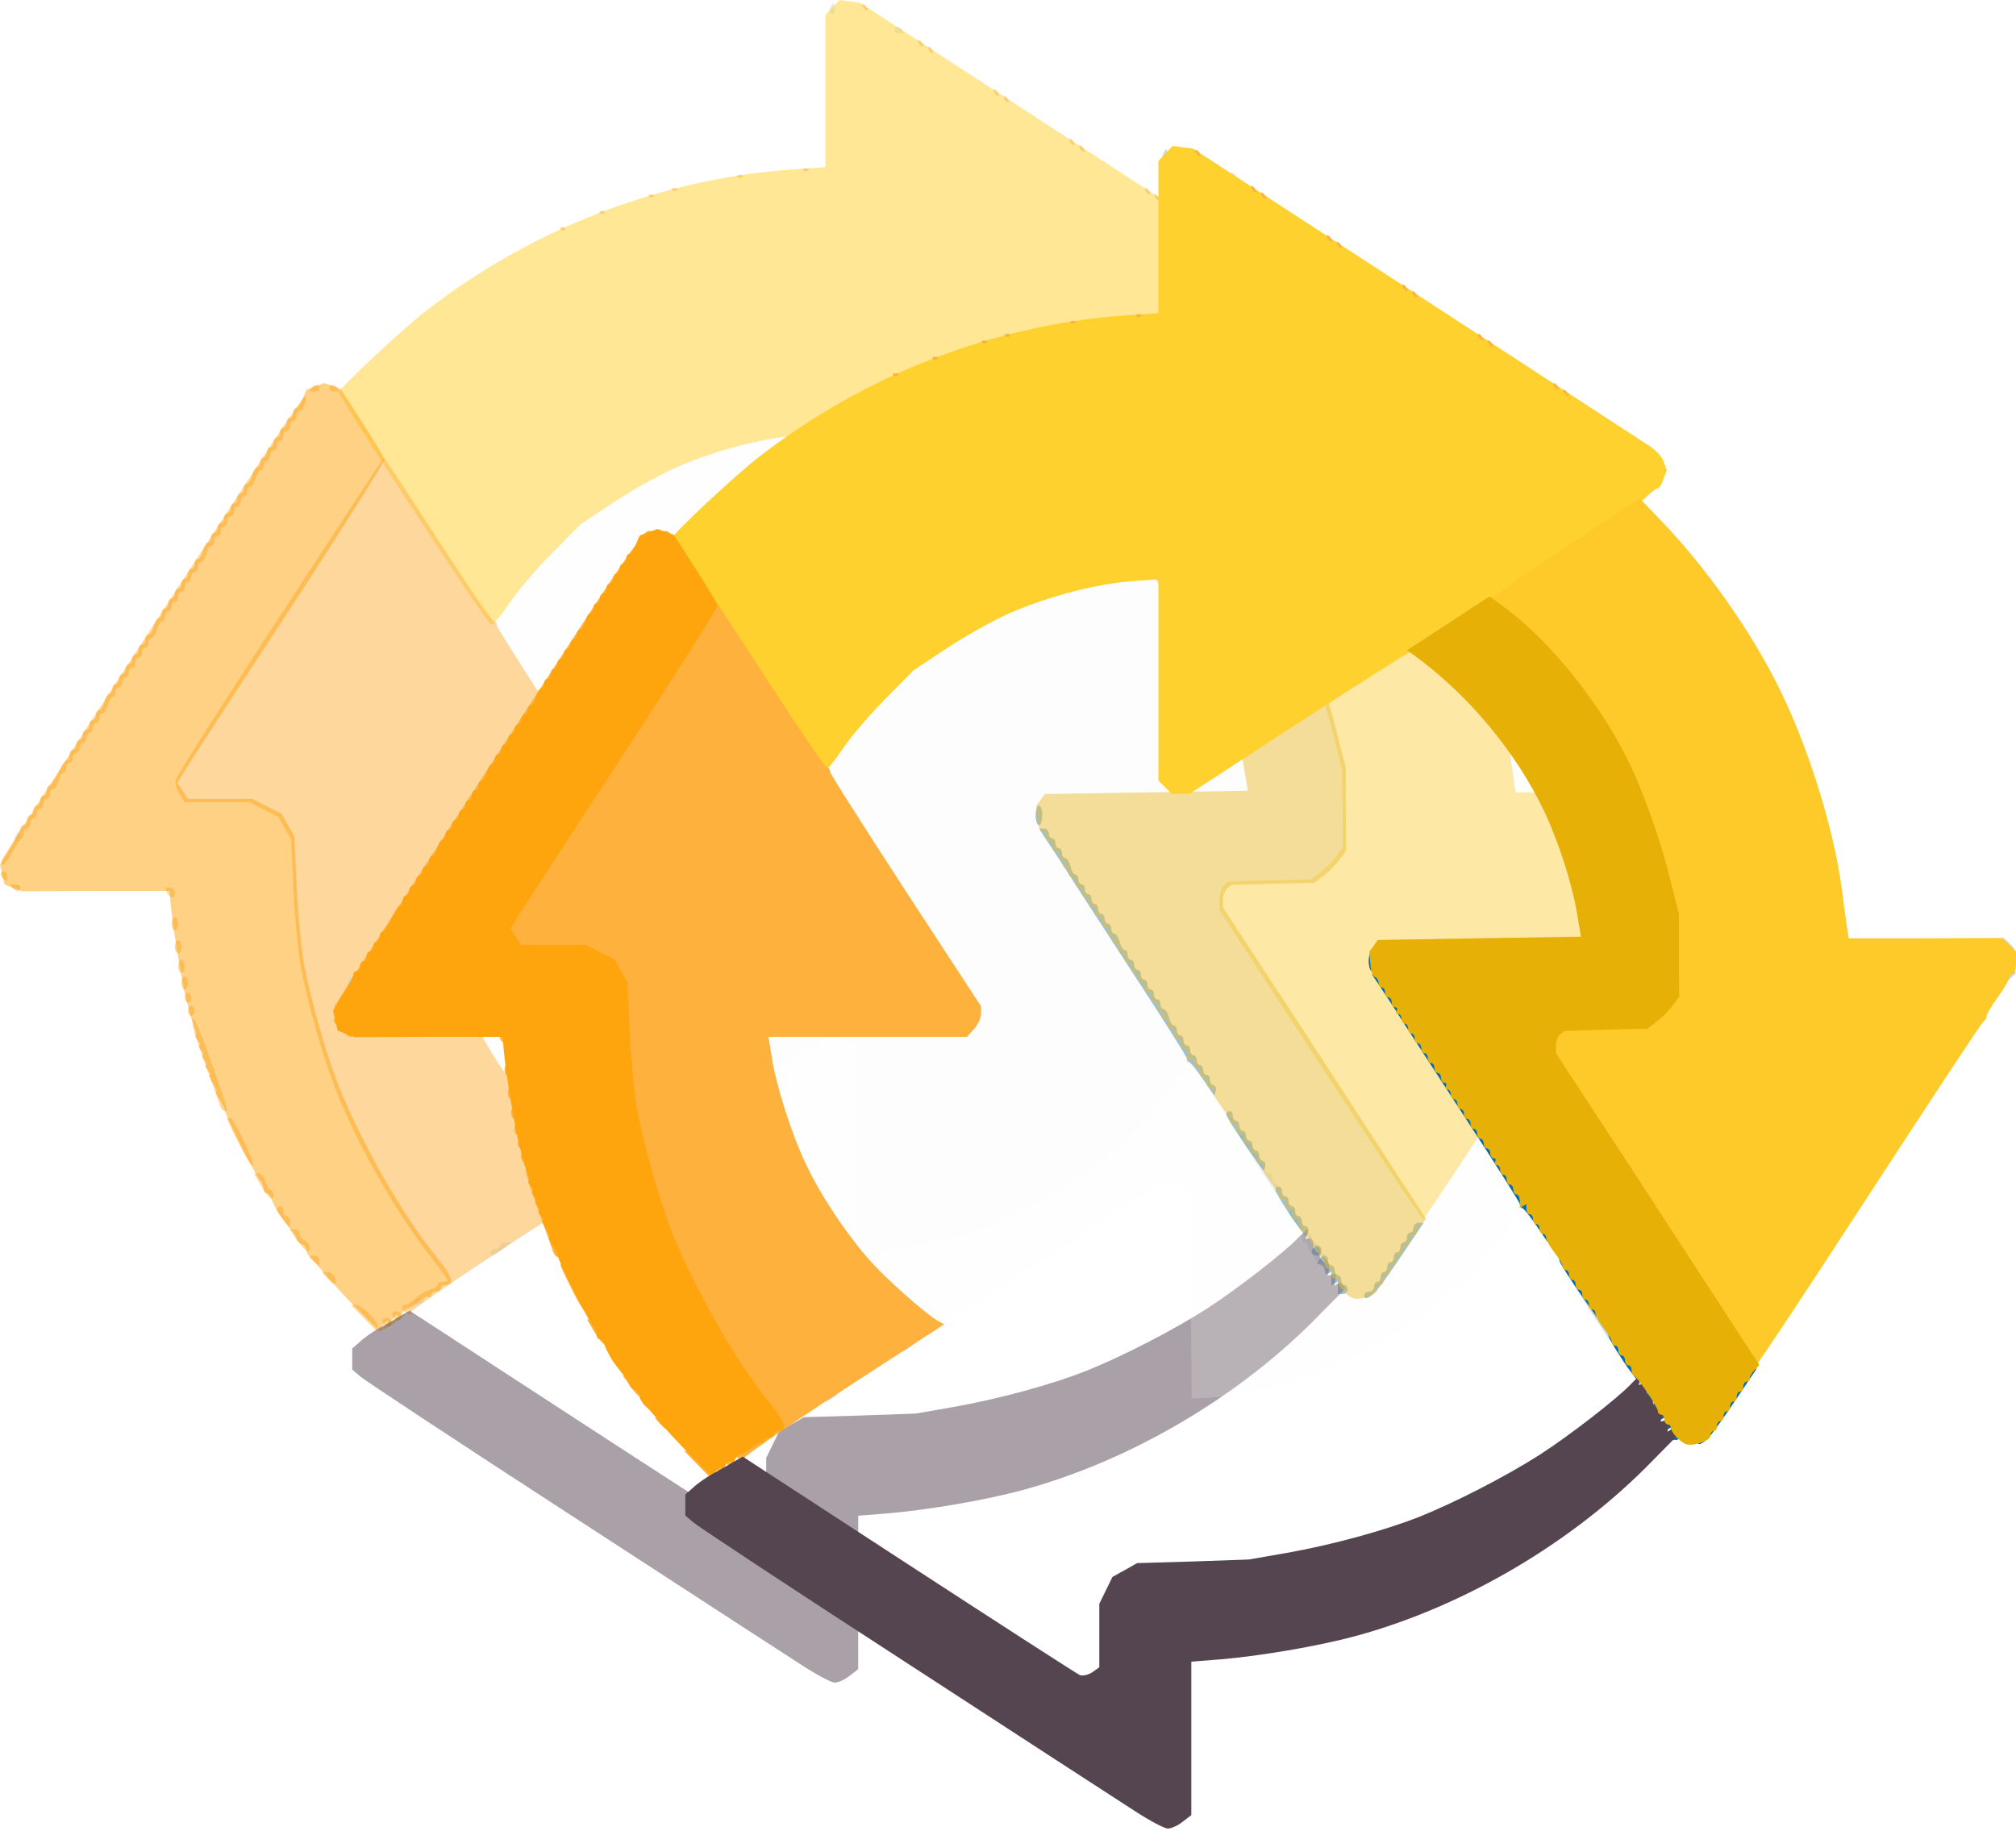 <svg width="207" height="188" viewBox="0 0 207 188" fill="none" xmlns="http://www.w3.org/2000/svg">
<path d="M85.288 0.708C85.153 0.945 85.12 1.214 85.221 1.316C85.525 1.619 85.862 1.181 85.693 0.708L85.558 0.27L85.288 0.708Z" fill="#C9D7E3" fill-opacity="0.5"/>
<path d="M91.834 3.104C91.834 3.272 92.07 3.441 92.374 3.441H92.88L92.677 3.104C92.576 2.901 92.34 2.766 92.138 2.766C91.969 2.766 91.834 2.901 91.834 3.104Z" fill="#C9D7E3" fill-opacity="0.5"/>
<g filter="url(#filter0_b_438_130)">
<path d="M78.341 44.769C72.606 45.916 67.579 47.974 62.721 51.212L59.347 53.473L56.581 56.205C53.443 59.343 50.677 63.054 50.677 64.167V64.943L58.436 76.818C62.721 83.363 66.196 88.93 66.196 89.2C66.196 89.47 65.858 90.009 65.42 90.414L64.644 91.156H54.421H44.199L44.402 92.067C44.503 92.607 44.672 93.687 44.806 94.53C45.11 96.757 46.864 102.087 48.214 104.921C49.597 107.822 52.229 111.837 54.556 114.57C56.311 116.594 61.607 121.182 62.215 121.182C62.383 121.182 67.579 117.91 73.719 113.861L84.919 106.574H85.864C86.37 106.574 87.079 106.81 87.382 107.148L87.956 107.721L88.057 118.146L88.158 128.604H89.272C90.925 128.604 96.019 127.66 98.751 126.884C102.294 125.838 108.198 122.869 111.369 120.507C114.743 118.011 118.083 114.705 120.343 111.601C121.254 110.386 122.097 109.374 122.232 109.374C122.367 109.374 123.278 110.623 124.256 112.141L126.044 114.907L126.179 114.435C126.281 114.165 126.179 113.895 125.977 113.828C125.741 113.76 125.572 113.49 125.572 113.22C125.572 112.95 125.437 112.748 125.235 112.748C125.066 112.748 124.897 112.512 124.897 112.242C124.897 111.972 124.763 111.736 124.56 111.736C124.391 111.736 124.223 111.5 124.223 111.23C124.223 110.96 124.088 110.724 123.885 110.724C123.717 110.724 123.548 110.488 123.548 110.218C123.548 109.948 123.413 109.712 123.211 109.712C123.042 109.712 122.873 109.476 122.873 109.206C122.873 108.936 122.738 108.7 122.536 108.7C122.367 108.7 122.199 108.565 122.199 108.362C122.199 108.194 118.757 102.762 114.54 96.318C110.323 89.841 106.848 84.24 106.747 83.836L106.612 83.127L107.321 82.419L108.029 81.71H118.319H128.642L128.44 80.428C127.664 75.671 126.483 71.792 124.695 67.979C122.974 64.37 119.904 59.95 117.071 57.049C114.203 54.08 111.234 51.684 110.458 51.684C110.121 51.684 104.892 54.957 98.751 58.938C92.645 62.919 87.349 66.191 87.045 66.191C86.707 66.191 86.134 65.888 85.763 65.517L85.088 64.842V54.552V44.263L82.828 44.296C81.546 44.296 79.555 44.532 78.341 44.769Z" fill="#FDFDFD" fill-opacity="0.09"/>
</g>
<path d="M171.453 81.845C171.453 82.149 171.689 82.486 171.959 82.621C172.803 82.925 172.87 82.554 172.128 81.879L171.453 81.272V81.845Z" fill="#C9D7E3" fill-opacity="0.5"/>
<path d="M171.789 85.286V85.826L172.295 85.421C172.565 85.185 172.801 84.949 172.801 84.882C172.801 84.814 172.565 84.747 172.295 84.747C172.025 84.747 171.789 84.983 171.789 85.286Z" fill="#C9D7E3" fill-opacity="0.5"/>
<path d="M1.622 85.725C1.487 85.961 1.454 86.231 1.555 86.332C1.859 86.636 2.196 86.197 2.027 85.725L1.892 85.286L1.622 85.725Z" fill="#C9D7E3" fill-opacity="0.5"/>
<path d="M127.256 116.628C127.256 116.695 128.133 118.112 129.179 119.732L131.102 122.667L131.237 122.194C131.338 121.924 131.237 121.655 131.034 121.587C130.798 121.52 130.63 121.25 130.63 120.98C130.63 120.71 130.495 120.507 130.292 120.507C130.123 120.507 129.955 120.271 129.955 120.001C129.955 119.732 129.82 119.495 129.617 119.495C129.449 119.495 129.28 119.259 129.28 118.989C129.28 118.719 129.145 118.483 128.943 118.483C128.774 118.483 128.605 118.247 128.605 117.977C128.605 117.707 128.47 117.471 128.268 117.471C128.099 117.471 127.931 117.235 127.931 116.965C127.931 116.695 127.796 116.459 127.593 116.459C127.425 116.459 127.256 116.527 127.256 116.628Z" fill="#C9D7E3" fill-opacity="0.5"/>
<path d="M59.11 122.869C59.11 123.038 58.874 123.206 58.604 123.206C58.334 123.206 58.098 123.341 58.098 123.544C58.098 124.05 58.502 123.949 59.447 123.206L60.291 122.532H59.717C59.38 122.532 59.11 122.667 59.11 122.869Z" fill="#C9D7E3" fill-opacity="0.5"/>
<path d="M132.316 124.455C132.316 124.623 132.62 125.096 132.991 125.568L133.666 126.411V125.804C133.666 125.5 133.531 125.231 133.329 125.231C133.16 125.231 132.991 124.994 132.991 124.725C132.991 124.455 132.856 124.218 132.654 124.218C132.485 124.218 132.316 124.32 132.316 124.455Z" fill="#C9D7E3" fill-opacity="0.5"/>
<path d="M133.666 127.086C133.666 127.356 133.835 127.592 134.003 127.592C134.206 127.592 134.341 127.828 134.341 128.098C134.341 128.368 134.509 128.604 134.678 128.604C134.881 128.604 135.015 128.841 135.015 129.11C135.015 129.38 135.252 129.616 135.522 129.616C135.791 129.616 136.028 129.38 136.028 129.11C136.028 128.841 135.893 128.604 135.69 128.604C135.522 128.604 135.353 128.368 135.353 128.098C135.353 127.828 135.218 127.592 135.015 127.592C134.847 127.592 134.678 127.356 134.678 127.086C134.678 126.816 134.442 126.58 134.172 126.58C133.902 126.58 133.666 126.816 133.666 127.086Z" fill="#C9D7E3" fill-opacity="0.5"/>
<path d="M51.352 127.93C51.352 128.098 51.116 128.267 50.846 128.267C50.576 128.267 50.34 128.402 50.34 128.604C50.34 129.111 50.745 129.009 51.689 128.267L52.533 127.592H51.959C51.622 127.592 51.352 127.727 51.352 127.93Z" fill="#C9D7E3" fill-opacity="0.5"/>
<path d="M42.58 133.665C42.58 133.834 42.715 134.002 42.884 134.002C43.086 134.002 43.322 133.834 43.423 133.665L43.626 133.327H43.12C42.816 133.327 42.58 133.462 42.58 133.665Z" fill="#C9D7E3" fill-opacity="0.5"/>
<path d="M85.453 0.776L84.745 1.552V9.345V17.172L81.304 17.408C67.91 18.353 54.685 23.447 43.755 31.915C41.191 33.905 34.815 39.877 34.815 40.282C34.815 40.889 50.063 64.167 50.435 64.167C50.671 64.167 51.514 63.121 52.358 61.873C53.201 60.625 55.158 58.331 56.743 56.745L59.611 53.844L63.018 51.583C64.908 50.335 67.843 48.682 69.563 47.94C73.544 46.219 78.402 44.971 81.978 44.701L84.745 44.499V54.856V65.179L85.419 65.854L86.094 66.529H87.039H87.95L99.083 59.275C105.223 55.294 110.351 52.022 110.52 52.022C110.655 52.022 112.645 50.841 114.905 49.357C117.132 47.906 122.328 44.532 126.376 41.901C130.458 39.27 134.203 36.672 134.743 36.132C135.282 35.592 135.856 35.154 136.025 35.154C136.16 35.154 136.429 34.749 136.598 34.209L136.936 33.298L136.632 32.455C136.497 31.982 135.856 31.274 135.249 30.869C134.675 30.498 123.846 23.447 111.228 15.215L88.287 0.27L87.241 0.135L86.195 0L85.453 0.776Z" fill="#FFD12F" fill-opacity="0.5"/>
<path d="M126.613 41.193C122.429 43.925 118.988 46.321 118.921 46.523C118.853 46.725 119.528 47.434 120.439 48.075C124.453 51.044 129.649 57.555 132.483 63.155C134.102 66.394 135.924 71.454 136.936 75.57L137.813 79.18L137.847 83.127L137.881 87.041L137.172 87.986C136.801 88.492 136.059 89.234 135.553 89.605L134.642 90.313L130.357 90.415L126.073 90.549L125.668 90.887C125.432 91.089 125.229 91.764 125.229 92.371V93.485L135.587 109.375C141.254 118.079 146.011 125.231 146.112 125.231C146.214 125.231 151.477 117.303 157.785 107.587C164.094 97.904 169.357 89.909 169.492 89.875C169.661 89.807 169.762 89.605 169.762 89.402C169.762 89.2 170.302 88.289 170.943 87.412C171.584 86.501 172.123 85.59 172.123 85.421C172.123 85.219 172.292 85.084 172.461 85.084C172.663 85.084 172.798 84.544 172.798 83.903V82.723L172.09 82.014L171.415 81.339L163.521 81.373H155.626L155.458 80.293C155.356 79.686 155.12 77.898 154.918 76.313C154.074 70.004 151.375 61.401 148.305 55.328C145.438 49.627 140.984 43.318 136.497 38.629L134.17 36.2L126.613 41.193Z" fill="#FECA2A" fill-opacity="0.5"/>
<path d="M106.338 83.735C106.338 84.275 106.507 84.747 106.675 84.747C106.878 84.747 107.013 84.275 107.013 83.735C107.013 83.161 106.878 82.723 106.675 82.723C106.507 82.723 106.338 83.161 106.338 83.735Z" fill="#066DAD" fill-opacity="0.5"/>
<path d="M108.835 88.357C109.982 90.178 113.389 95.407 116.392 100.029C119.395 104.618 121.857 108.531 121.857 108.666C121.857 108.835 121.992 109.037 122.127 109.105C122.296 109.138 122.903 109.948 123.544 110.859L124.691 112.546L124.826 112.073C124.927 111.804 124.826 111.534 124.624 111.466C124.388 111.399 124.219 111.129 124.219 110.859C124.219 110.589 124.084 110.387 123.882 110.387C123.713 110.387 123.544 110.15 123.544 109.881C123.544 109.611 123.409 109.375 123.207 109.375C123.038 109.375 122.869 109.138 122.869 108.868C122.869 108.599 122.734 108.362 122.532 108.362C122.363 108.362 122.195 108.126 122.195 107.856C122.195 107.586 122.06 107.35 121.857 107.35C121.689 107.35 121.52 107.114 121.52 106.844C121.52 106.574 121.385 106.338 121.183 106.338C121.014 106.338 120.845 106.102 120.845 105.832C120.845 105.562 120.71 105.326 120.542 105.326C120.373 105.326 120.137 104.955 120.036 104.483C119.901 104.01 119.664 103.639 119.496 103.639C119.293 103.639 119.158 103.403 119.158 103.133C119.158 102.863 119.023 102.627 118.821 102.627C118.652 102.627 118.484 102.391 118.484 102.121C118.484 101.851 118.349 101.615 118.146 101.615C117.978 101.615 117.809 101.379 117.809 101.109C117.809 100.839 117.674 100.603 117.472 100.603C117.303 100.603 117.134 100.367 117.134 100.097C117.134 99.827 116.999 99.591 116.797 99.591C116.628 99.591 116.459 99.355 116.459 99.085C116.459 98.815 116.324 98.579 116.122 98.579C115.953 98.579 115.785 98.343 115.785 98.073C115.785 97.803 115.65 97.567 115.481 97.567C115.312 97.567 115.076 97.196 114.975 96.723C114.84 96.251 114.604 95.88 114.435 95.88C114.233 95.88 114.098 95.644 114.098 95.374C114.098 95.104 113.963 94.868 113.76 94.868C113.592 94.868 113.423 94.632 113.423 94.362C113.423 94.092 113.288 93.856 113.086 93.856C112.917 93.856 112.748 93.62 112.748 93.35C112.748 93.08 112.613 92.844 112.411 92.844C112.242 92.844 112.074 92.607 112.074 92.338C112.074 92.068 111.939 91.831 111.736 91.831C111.568 91.831 111.399 91.595 111.399 91.325C111.399 91.055 111.264 90.819 111.062 90.819C110.893 90.819 110.724 90.583 110.724 90.313C110.724 90.043 110.589 89.807 110.421 89.807C110.252 89.807 110.016 89.436 109.915 88.964C109.78 88.492 109.543 88.12 109.375 88.12C109.172 88.12 109.037 87.884 109.037 87.614C109.037 87.344 108.902 87.108 108.7 87.108C108.531 87.108 108.363 86.872 108.363 86.602C108.363 86.332 108.228 86.096 108.025 86.096C107.857 86.096 107.688 85.86 107.688 85.59C107.688 85.32 107.452 85.084 107.182 85.084H106.676L108.835 88.357Z" fill="#066DAD" fill-opacity="0.5"/>
<path d="M125.906 114.435C125.906 114.637 126.783 116.021 127.829 117.539L129.752 120.271L129.887 119.833C129.988 119.563 129.887 119.293 129.685 119.226C129.449 119.158 129.28 118.888 129.28 118.618C129.28 118.348 129.145 118.146 128.943 118.146C128.774 118.146 128.605 117.91 128.605 117.64C128.605 117.37 128.47 117.134 128.268 117.134C128.099 117.134 127.93 116.898 127.93 116.628C127.93 116.358 127.796 116.122 127.593 116.122C127.424 116.122 127.256 115.886 127.256 115.616C127.256 115.346 127.121 115.11 126.918 115.11C126.75 115.11 126.581 114.874 126.581 114.604C126.581 114.334 126.446 114.098 126.244 114.098C126.075 114.098 125.906 114.266 125.906 114.435Z" fill="#066DAD" fill-opacity="0.5"/>
<path d="M130.967 122.194C130.967 122.633 133.767 126.85 134.104 126.884C134.239 126.918 134.34 126.681 134.34 126.412C134.34 126.142 134.206 125.906 134.003 125.906C133.834 125.906 133.666 125.669 133.666 125.399C133.666 125.13 133.531 124.893 133.328 124.893C133.16 124.893 132.991 124.657 132.991 124.387C132.991 124.117 132.856 123.881 132.654 123.881C132.485 123.881 132.316 123.645 132.316 123.375C132.316 123.105 132.181 122.869 131.979 122.869C131.81 122.869 131.642 122.633 131.642 122.363C131.642 122.093 131.507 121.857 131.304 121.857C131.135 121.857 130.967 121.992 130.967 122.194Z" fill="#066DAD" fill-opacity="0.5"/>
<path d="M145.135 126.074C145.135 126.344 145 126.58 144.797 126.58C144.629 126.58 144.46 126.816 144.46 127.086C144.46 127.356 144.325 127.592 144.123 127.592C143.954 127.592 143.785 127.829 143.785 128.098C143.785 128.368 143.65 128.604 143.448 128.604C143.279 128.604 143.111 128.841 143.111 129.111C143.111 129.38 142.976 129.617 142.773 129.617C142.604 129.617 142.436 129.853 142.436 130.123C142.436 130.393 142.301 130.629 142.098 130.629C141.93 130.629 141.761 130.865 141.761 131.135C141.761 131.405 141.626 131.641 141.424 131.641C141.255 131.641 141.086 131.877 141.086 132.147C141.086 132.417 140.85 132.653 140.58 132.653C140.31 132.653 140.074 132.788 140.074 132.99C140.074 133.564 140.58 133.361 141.322 132.552C141.694 132.147 142.942 130.393 144.089 128.672L146.181 125.568H145.641C145.371 125.568 145.135 125.804 145.135 126.074Z" fill="#066DAD" fill-opacity="0.5"/>
<path d="M134.913 128.166C134.508 128.537 134.643 128.942 135.183 128.942C135.453 128.942 135.689 128.706 135.689 128.436C135.689 127.896 135.284 127.761 134.913 128.166Z" fill="#066DAD" fill-opacity="0.5"/>
<path d="M135.487 129.347L135.217 129.752L135.622 129.887C135.858 129.954 136.026 130.224 136.026 130.494C136.026 130.797 136.195 130.899 136.364 130.797L136.701 130.595V131.304V132.012L137.039 131.81L137.376 131.607V132.248V132.889H137.882C138.152 132.889 138.388 132.687 138.388 132.417C138.388 132.181 138.253 131.978 138.051 131.978C137.882 131.978 137.713 131.742 137.713 131.472C137.713 131.202 137.578 130.966 137.376 130.966C137.207 130.966 137.039 130.73 137.039 130.46C137.039 130.19 136.904 129.954 136.701 129.954C136.533 129.954 136.364 129.718 136.364 129.448C136.364 128.841 135.824 128.773 135.487 129.347Z" fill="#066DAD" fill-opacity="0.5"/>
<path d="M88.63 0.742C88.731 0.911 88.9 1.08 89.001 1.08C89.102 1.08 89.069 0.911 88.967 0.742C88.866 0.54 88.698 0.405 88.596 0.405C88.495 0.405 88.529 0.54 88.63 0.742Z" fill="#FEB13C" fill-opacity="0.5"/>
<path d="M94.364 4.453C94.466 4.622 94.634 4.791 94.736 4.791C94.837 4.791 94.803 4.622 94.702 4.453C94.6 4.251 94.432 4.116 94.331 4.116C94.229 4.116 94.263 4.251 94.364 4.453Z" fill="#FEB13C" fill-opacity="0.5"/>
<path d="M95.374 5.128C95.475 5.297 95.644 5.465 95.745 5.465C95.847 5.465 95.813 5.297 95.712 5.128C95.61 4.926 95.442 4.791 95.34 4.791C95.239 4.791 95.273 4.926 95.374 5.128Z" fill="#FEB13C" fill-opacity="0.5"/>
<path d="M102.124 9.514C102.225 9.683 102.394 9.851 102.495 9.851C102.596 9.851 102.563 9.683 102.462 9.514C102.36 9.311 102.192 9.176 102.09 9.176C101.989 9.176 102.023 9.311 102.124 9.514Z" fill="#FEB13C" fill-opacity="0.5"/>
<path d="M103.138 10.188C103.239 10.357 103.408 10.526 103.509 10.526C103.61 10.526 103.576 10.357 103.475 10.188C103.374 9.986 103.205 9.851 103.104 9.851C103.003 9.851 103.037 9.986 103.138 10.188Z" fill="#FEB13C" fill-opacity="0.5"/>
<path d="M109.882 14.574C109.983 14.743 110.152 14.912 110.253 14.912C110.354 14.912 110.321 14.743 110.219 14.574C110.118 14.372 109.949 14.237 109.848 14.237C109.747 14.237 109.781 14.372 109.882 14.574Z" fill="#FEB13C" fill-opacity="0.5"/>
<path d="M110.896 15.249C110.997 15.418 111.166 15.586 111.267 15.586C111.368 15.586 111.334 15.418 111.233 15.249C111.132 15.047 110.963 14.912 110.862 14.912C110.761 14.912 110.794 15.047 110.896 15.249Z" fill="#FEB13C" fill-opacity="0.5"/>
<path d="M82.49 17.509C82.625 17.611 82.828 17.611 82.963 17.509C83.064 17.375 82.963 17.273 82.726 17.273C82.49 17.273 82.389 17.375 82.49 17.509Z" fill="#FEB13C" fill-opacity="0.5"/>
<path d="M75.742 18.184C75.877 18.285 76.079 18.285 76.214 18.184C76.316 18.049 76.214 17.948 75.978 17.948C75.742 17.948 75.641 18.049 75.742 18.184Z" fill="#FEB13C" fill-opacity="0.5"/>
<path d="M68.994 19.534C69.129 19.635 69.332 19.635 69.466 19.534C69.568 19.399 69.466 19.297 69.23 19.297C68.994 19.297 68.893 19.399 68.994 19.534Z" fill="#FEB13C" fill-opacity="0.5"/>
<path d="M117.644 19.635C117.745 19.803 117.914 19.972 118.015 19.972C118.116 19.972 118.082 19.803 117.981 19.635C117.88 19.432 117.711 19.297 117.61 19.297C117.509 19.297 117.542 19.432 117.644 19.635Z" fill="#FEB13C" fill-opacity="0.5"/>
<path d="M66.633 20.208C66.768 20.309 66.97 20.309 67.105 20.208C67.206 20.073 67.105 19.972 66.869 19.972C66.633 19.972 66.532 20.073 66.633 20.208Z" fill="#FEB13C" fill-opacity="0.5"/>
<path d="M118.655 20.309C118.757 20.478 118.925 20.647 119.026 20.647C119.128 20.647 119.094 20.478 118.993 20.309C118.892 20.107 118.723 19.972 118.622 19.972C118.52 19.972 118.554 20.107 118.655 20.309Z" fill="#FEB13C" fill-opacity="0.5"/>
<path d="M61.574 21.895C61.709 21.996 61.912 21.996 62.047 21.895C62.148 21.76 62.047 21.659 61.81 21.659C61.574 21.659 61.473 21.76 61.574 21.895Z" fill="#FEB13C" fill-opacity="0.5"/>
<path d="M57.523 23.582C57.658 23.683 57.861 23.683 57.996 23.582C58.097 23.447 57.996 23.346 57.76 23.346C57.523 23.346 57.422 23.447 57.523 23.582Z" fill="#FEB13C" fill-opacity="0.5"/>
<path d="M125.403 24.695C125.505 24.864 125.673 25.033 125.775 25.033C125.876 25.033 125.842 24.864 125.741 24.695C125.64 24.493 125.471 24.358 125.37 24.358C125.269 24.358 125.302 24.493 125.403 24.695Z" fill="#FEB13C" fill-opacity="0.5"/>
<path d="M126.415 25.37C126.516 25.539 126.685 25.707 126.786 25.707C126.887 25.707 126.854 25.539 126.753 25.37C126.651 25.168 126.483 25.033 126.381 25.033C126.28 25.033 126.314 25.168 126.415 25.37Z" fill="#FEB13C" fill-opacity="0.5"/>
<path d="M31.951 39.877L31.748 40.214H32.254C32.558 40.214 32.794 40.045 32.794 39.877C32.794 39.674 32.659 39.539 32.49 39.539C32.288 39.539 32.052 39.674 31.951 39.877Z" fill="#FEB13C" fill-opacity="0.5"/>
<path d="M33.809 39.877C33.809 40.045 34.045 40.214 34.348 40.214H34.854L34.652 39.877C34.551 39.674 34.315 39.539 34.112 39.539C33.944 39.539 33.809 39.674 33.809 39.877Z" fill="#FEB13C" fill-opacity="0.5"/>
<path d="M27.059 46.86C14.172 66.563 0.373 87.85 0.205 88.289C0.07 88.559 0.137 88.795 0.306 88.795C0.508 88.795 0.913 88.222 1.284 87.513C1.622 86.838 2.026 86.197 2.195 86.164C2.33 86.096 2.431 85.826 2.431 85.556C2.431 85.287 2.6 85.084 2.769 85.084C2.971 85.084 3.106 84.848 3.106 84.578C3.106 84.308 3.275 84.072 3.443 84.072C3.646 84.072 3.781 83.836 3.781 83.566C3.781 83.296 3.949 83.06 4.118 83.06C4.32 83.06 4.455 82.824 4.455 82.554C4.455 82.284 4.624 82.048 4.793 82.048C4.995 82.048 5.13 81.812 5.13 81.542C5.13 81.272 5.265 81.036 5.468 81.036C5.636 81.036 5.872 80.665 6.007 80.192C6.109 79.72 6.345 79.349 6.513 79.349C6.682 79.349 6.817 79.113 6.817 78.843C6.817 78.573 6.986 78.337 7.154 78.337C7.357 78.337 7.492 78.101 7.492 77.831C7.492 77.561 7.66 77.325 7.829 77.325C8.032 77.325 8.166 77.088 8.166 76.819C8.166 76.549 8.335 76.313 8.504 76.313C8.706 76.313 8.841 76.076 8.841 75.806C8.841 75.537 9.01 75.3 9.179 75.3C9.381 75.3 9.516 75.064 9.516 74.794C9.516 74.525 9.685 74.288 9.853 74.288C10.056 74.288 10.191 74.052 10.191 73.782C10.191 73.512 10.326 73.276 10.528 73.276C10.697 73.276 10.933 72.905 11.068 72.433C11.169 71.96 11.405 71.589 11.574 71.589C11.743 71.589 11.877 71.353 11.877 71.083C11.877 70.814 12.046 70.577 12.215 70.577C12.417 70.577 12.552 70.341 12.552 70.071C12.552 69.801 12.721 69.565 12.89 69.565C13.092 69.565 13.227 69.329 13.227 69.059C13.227 68.789 13.396 68.553 13.564 68.553C13.767 68.553 13.902 68.317 13.902 68.047C13.902 67.777 14.07 67.541 14.239 67.541C14.441 67.541 14.576 67.305 14.576 67.035C14.576 66.765 14.745 66.529 14.914 66.529C15.116 66.529 15.251 66.293 15.251 66.023C15.251 65.753 15.386 65.517 15.588 65.517C15.757 65.517 15.993 65.146 16.128 64.673C16.23 64.201 16.466 63.83 16.634 63.83C16.803 63.83 16.938 63.594 16.938 63.324C16.938 63.054 17.107 62.818 17.275 62.818C17.478 62.818 17.613 62.582 17.613 62.312C17.613 62.042 17.781 61.806 17.95 61.806C18.152 61.806 18.288 61.57 18.288 61.3C18.288 61.03 18.456 60.794 18.625 60.794C18.827 60.794 18.962 60.557 18.962 60.288C18.962 60.018 19.131 59.782 19.3 59.782C19.502 59.782 19.637 59.545 19.637 59.276C19.637 59.006 19.806 58.77 19.974 58.77C20.177 58.77 20.312 58.533 20.312 58.263C20.312 57.993 20.447 57.757 20.649 57.757C20.818 57.757 21.054 57.386 21.189 56.914C21.29 56.442 21.526 56.071 21.695 56.071C21.864 56.071 21.998 55.834 21.998 55.565C21.998 55.295 22.167 55.059 22.336 55.059C22.538 55.059 22.673 54.822 22.673 54.552C22.673 54.282 22.842 54.046 23.011 54.046C23.213 54.046 23.348 53.81 23.348 53.54C23.348 53.27 23.517 53.034 23.685 53.034C23.888 53.034 24.023 52.798 24.023 52.528C24.023 52.258 24.191 52.022 24.36 52.022C24.562 52.022 24.698 51.786 24.698 51.516C24.698 51.246 24.866 51.01 25.035 51.01C25.237 51.01 25.372 50.774 25.372 50.504C25.372 50.234 25.507 49.998 25.71 49.998C25.878 49.998 26.114 49.627 26.249 49.154C26.351 48.682 26.587 48.311 26.755 48.311C26.924 48.311 27.059 48.075 27.059 47.805C27.059 47.535 27.228 47.299 27.396 47.299C27.599 47.299 27.734 47.063 27.734 46.793C27.734 46.523 27.902 46.287 28.071 46.287C28.274 46.287 28.409 46.051 28.409 45.781C28.409 45.511 28.577 45.275 28.746 45.275C28.948 45.275 29.083 45.039 29.083 44.769C29.083 44.499 29.252 44.263 29.421 44.263C29.623 44.263 29.758 44.026 29.758 43.757C29.758 43.487 29.927 43.251 30.095 43.251C30.298 43.251 30.433 43.014 30.433 42.745C30.433 42.475 30.568 42.239 30.736 42.239C31.107 42.239 31.613 40.923 31.344 40.687C31.276 40.585 29.319 43.386 27.059 46.86Z" fill="#FEB13C" fill-opacity="0.5"/>
<path d="M28.781 63.189C22.978 72.095 18.12 79.686 18.053 80.057C17.952 80.395 18.12 81.069 18.424 81.542L18.964 82.385H22.27H25.576L27.061 83.127L28.579 83.903L29.22 85.05L29.894 86.231L30.131 91.46C30.266 94.362 30.637 97.972 30.907 99.456C31.649 103.268 33.234 108.801 34.449 111.871C36.81 117.775 40.623 124.489 44.3 129.178C45.211 130.359 45.953 131.371 45.953 131.472C45.953 131.573 45.717 131.641 45.447 131.641C45.177 131.641 44.941 131.776 44.941 131.944C44.941 132.113 44.604 132.315 44.165 132.45C43.76 132.552 43.086 132.923 42.681 133.328C42.276 133.699 41.77 134.002 41.567 134.002C41.061 134.002 41.331 134.778 41.905 134.947C42.141 135.048 42.242 134.981 42.175 134.812C42.073 134.643 46.662 131.472 52.363 127.761L62.754 121.014L62.181 120.71C60.764 119.9 56.547 116.156 54.826 114.131C52.431 111.331 49.934 107.553 48.517 104.483C47.066 101.48 45.447 96.318 45.042 93.586L44.705 91.494H54.893H65.082L65.79 90.718C66.195 90.279 66.532 89.571 66.532 89.132V88.356L58.773 76.481C54.522 69.936 51.014 64.437 51.014 64.235C51.014 63.999 50.879 63.83 50.71 63.83C50.541 63.83 47.944 60.018 44.941 55.396C41.938 50.74 39.442 46.962 39.408 46.962C39.408 46.962 34.618 54.249 28.781 63.189Z" fill="#FEB13C" fill-opacity="0.5"/>
<path d="M0.07 89.773C0.07 89.976 0.239 90.212 0.408 90.313L0.745 90.516V90.01C0.745 89.706 0.61 89.47 0.408 89.47C0.239 89.47 0.07 89.605 0.07 89.773Z" fill="#FEB13C" fill-opacity="0.5"/>
<path d="M1.253 91.157C1.354 91.325 1.591 91.494 1.793 91.494C1.962 91.494 2.097 91.325 2.097 91.157C2.097 90.954 1.86 90.819 1.557 90.819H1.051L1.253 91.157Z" fill="#FEB13C" fill-opacity="0.5"/>
<path d="M17.139 91.663C17.274 91.933 17.477 92.169 17.645 92.169C17.814 92.169 17.949 91.933 17.949 91.663C17.949 91.393 17.713 91.157 17.443 91.157H16.971L17.139 91.663Z" fill="#FEB13C" fill-opacity="0.5"/>
<path d="M17.613 94.868C17.613 95.239 17.782 95.542 17.951 95.542C18.153 95.542 18.288 95.239 18.288 94.868C18.288 94.496 18.153 94.193 17.951 94.193C17.782 94.193 17.613 94.496 17.613 94.868Z" fill="#FEB13C" fill-opacity="0.5"/>
<path d="M17.951 97.229C17.951 97.6 18.12 97.904 18.288 97.904C18.491 97.904 18.626 97.6 18.626 97.229C18.626 96.858 18.491 96.555 18.288 96.555C18.12 96.555 17.951 96.858 17.951 97.229Z" fill="#FEB13C" fill-opacity="0.5"/>
<path d="M18.291 99.254C18.291 99.625 18.46 99.928 18.628 99.928C18.831 99.928 18.966 99.625 18.966 99.254C18.966 98.882 18.831 98.579 18.628 98.579C18.46 98.579 18.291 98.882 18.291 99.254Z" fill="#FEB13C" fill-opacity="0.5"/>
<path d="M18.625 100.94C18.625 101.311 18.794 101.615 18.962 101.615C19.165 101.615 19.3 101.311 19.3 100.94C19.3 100.569 19.165 100.266 18.962 100.266C18.794 100.266 18.625 100.569 18.625 100.94Z" fill="#FEB13C" fill-opacity="0.5"/>
<path d="M18.963 102.458C18.963 102.728 19.132 102.965 19.3 102.965C19.503 102.965 19.638 102.728 19.638 102.458C19.638 102.189 19.503 101.952 19.3 101.952C19.132 101.952 18.963 102.189 18.963 102.458Z" fill="#FEB13C" fill-opacity="0.5"/>
<path d="M19.301 103.808C19.301 104.078 19.47 104.314 19.638 104.314C19.841 104.314 19.976 104.078 19.976 103.808C19.976 103.538 19.841 103.302 19.638 103.302C19.47 103.302 19.301 103.538 19.301 103.808Z" fill="#FEB13C" fill-opacity="0.5"/>
<path d="M19.84 105.562C19.975 106.102 20.582 107.958 21.223 109.712C21.864 111.466 22.471 113.187 22.572 113.49C22.674 113.828 22.91 114.098 23.078 114.098C23.483 114.098 23.517 114.233 21.594 108.801C20.784 106.507 20.042 104.651 19.873 104.651C19.738 104.651 19.738 105.056 19.84 105.562Z" fill="#FEB13C" fill-opacity="0.5"/>
<path d="M23.348 114.941C23.348 115.042 23.887 116.189 24.562 117.505C25.203 118.821 25.844 119.799 25.945 119.698C26.215 119.428 23.989 114.772 23.618 114.772C23.483 114.772 23.348 114.84 23.348 114.941Z" fill="#FEB13C" fill-opacity="0.5"/>
<path d="M26.757 121.688C27.6 123.072 28.073 123.443 28.073 122.734C28.073 122.431 27.938 122.195 27.769 122.195C27.6 122.195 27.364 121.823 27.263 121.351C27.128 120.879 26.824 120.508 26.554 120.508H26.082L26.757 121.688Z" fill="#FEB13C" fill-opacity="0.5"/>
<path d="M28.41 124.185C28.41 124.354 28.714 124.826 29.085 125.265L29.726 126.074L29.76 125.467C29.76 125.163 29.625 124.893 29.422 124.893C29.254 124.893 29.085 124.657 29.085 124.387C29.085 124.117 28.95 123.881 28.747 123.881C28.579 123.881 28.41 124.016 28.41 124.185Z" fill="#FEB13C" fill-opacity="0.5"/>
<path d="M30.433 127.255C31.31 128.503 31.782 128.807 31.782 128.098C31.782 127.828 31.546 127.491 31.276 127.39C31.007 127.255 30.77 126.985 30.77 126.715C30.77 126.445 30.534 126.243 30.231 126.243H29.725L30.433 127.255Z" fill="#FEB13C" fill-opacity="0.5"/>
<path d="M31.783 129.077C31.783 129.144 32.019 129.38 32.289 129.617L32.795 130.021V129.482C32.795 129.178 32.559 128.942 32.289 128.942C32.019 128.942 31.783 129.009 31.783 129.077Z" fill="#FEB13C" fill-opacity="0.5"/>
<path d="M33.639 131.303C34.313 132.046 34.684 131.978 34.381 131.135C34.246 130.865 33.908 130.629 33.605 130.629H33.031L33.639 131.303Z" fill="#FEB13C" fill-opacity="0.5"/>
<path d="M37.351 135.352L38.7 136.735L38.802 136.364C38.97 135.858 37.182 134.002 36.541 134.002H36.035L37.351 135.352Z" fill="#FEB13C" fill-opacity="0.5"/>
<path d="M40.284 135.082C40.487 135.689 41.229 135.79 41.229 135.217C41.229 134.913 40.993 134.677 40.689 134.677C40.386 134.677 40.217 134.846 40.284 135.082Z" fill="#FEB13C" fill-opacity="0.5"/>
<path d="M39.273 135.757C39.475 136.364 40.217 136.465 40.217 135.892C40.217 135.588 39.981 135.352 39.677 135.352C39.374 135.352 39.205 135.521 39.273 135.757Z" fill="#FEB13C" fill-opacity="0.5"/>
<path d="M32.387 39.674L31.476 40.012L31.072 40.956C30.869 41.462 30.566 41.901 30.397 41.901C30.228 41.901 30.093 42.137 30.093 42.407C30.093 42.677 29.958 42.913 29.756 42.913C29.587 42.913 29.418 43.149 29.418 43.419C29.418 43.689 29.284 43.925 29.081 43.925C28.912 43.925 28.744 44.161 28.744 44.431C28.744 44.701 28.609 44.937 28.406 44.937C28.238 44.937 28.069 45.173 28.069 45.443C28.069 45.713 27.934 45.949 27.732 45.949C27.563 45.949 27.394 46.186 27.394 46.456C27.394 46.725 27.259 46.962 27.057 46.962C26.888 46.962 26.72 47.198 26.72 47.468C26.72 47.737 26.584 47.974 26.416 47.974C26.247 47.974 26.011 48.345 25.91 48.817C25.775 49.289 25.539 49.66 25.37 49.66C25.168 49.66 25.033 49.897 25.033 50.166C25.033 50.436 24.898 50.673 24.695 50.673C24.527 50.673 24.358 50.909 24.358 51.179C24.358 51.449 24.223 51.685 24.02 51.685C23.852 51.685 23.683 51.921 23.683 52.191C23.683 52.461 23.548 52.697 23.346 52.697C23.177 52.697 23.008 52.933 23.008 53.203C23.008 53.473 22.873 53.709 22.671 53.709C22.502 53.709 22.334 53.945 22.334 54.215C22.334 54.485 22.199 54.721 21.996 54.721C21.828 54.721 21.659 54.957 21.659 55.227C21.659 55.497 21.524 55.733 21.355 55.733C21.187 55.733 20.951 56.104 20.849 56.577C20.714 57.049 20.478 57.42 20.309 57.42C20.107 57.42 19.972 57.656 19.972 57.926C19.972 58.196 19.837 58.432 19.635 58.432C19.466 58.432 19.297 58.668 19.297 58.938C19.297 59.208 19.163 59.444 18.96 59.444C18.791 59.444 18.623 59.68 18.623 59.95C18.623 60.22 18.488 60.456 18.285 60.456C18.117 60.456 17.948 60.692 17.948 60.962C17.948 61.232 17.813 61.468 17.611 61.468C17.442 61.468 17.273 61.705 17.273 61.974C17.273 62.244 17.138 62.48 16.936 62.48C16.767 62.48 16.599 62.717 16.599 62.986C16.599 63.256 16.463 63.492 16.295 63.492C16.126 63.492 15.89 63.864 15.789 64.336C15.654 64.808 15.418 65.179 15.249 65.179C15.047 65.179 14.912 65.415 14.912 65.685C14.912 65.955 14.777 66.192 14.574 66.192C14.406 66.192 14.237 66.428 14.237 66.698C14.237 66.967 14.102 67.204 13.899 67.204C13.731 67.204 13.562 67.44 13.562 67.71C13.562 67.98 13.427 68.216 13.225 68.216C13.056 68.216 12.887 68.452 12.887 68.722C12.887 68.992 12.752 69.228 12.55 69.228C12.381 69.228 12.213 69.464 12.213 69.734C12.213 70.004 12.078 70.24 11.875 70.24C11.707 70.24 11.538 70.476 11.538 70.746C11.538 71.016 11.403 71.252 11.234 71.252C11.066 71.252 10.829 71.623 10.728 72.095C10.593 72.568 10.357 72.939 10.188 72.939C9.986 72.939 9.851 73.175 9.851 73.445C9.851 73.715 9.716 73.951 9.514 73.951C9.345 73.951 9.176 74.187 9.176 74.457C9.176 74.727 9.041 74.963 8.839 74.963C8.67 74.963 8.502 75.199 8.502 75.469C8.502 75.739 8.367 75.975 8.164 75.975C7.996 75.975 7.827 76.211 7.827 76.481C7.827 76.751 7.692 76.987 7.49 76.987C7.321 76.987 7.152 77.223 7.152 77.493C7.152 77.763 7.051 77.999 6.916 77.999C6.747 77.999 6.343 78.607 6.005 79.349C5.634 80.091 5.229 80.698 5.061 80.698C4.926 80.698 4.791 80.934 4.791 81.204C4.791 81.474 4.656 81.71 4.453 81.71C4.285 81.71 4.116 81.947 4.116 82.216C4.116 82.486 3.981 82.722 3.779 82.722C3.61 82.722 3.441 82.959 3.441 83.228C3.441 83.498 3.306 83.735 3.104 83.735C2.935 83.735 2.766 83.971 2.766 84.241C2.766 84.51 2.631 84.747 2.429 84.747C2.26 84.747 2.092 84.882 2.092 85.084C2.092 85.253 1.619 86.164 1.046 87.108L0 88.795L0.236 89.841L0.472 90.853L1.349 91.19L2.227 91.528L9.851 91.494H17.442L17.476 92.236C17.509 93.08 17.881 95.88 18.117 97.229C18.184 97.702 18.353 98.612 18.454 99.254C18.758 100.974 18.893 101.683 19.095 102.526C19.23 102.964 19.365 103.572 19.432 103.875C19.5 104.213 19.736 104.887 19.938 105.394C20.141 105.933 20.208 106.338 20.107 106.338C19.972 106.338 20.073 106.574 20.309 106.844C20.546 107.114 20.613 107.35 20.478 107.35C20.343 107.35 20.411 107.586 20.647 107.856C20.883 108.126 20.951 108.362 20.816 108.362C20.681 108.362 20.748 108.599 20.984 108.868C21.22 109.138 21.288 109.374 21.153 109.374C21.018 109.374 21.085 109.611 21.322 109.881C21.558 110.15 21.659 110.387 21.524 110.387C21.389 110.387 21.558 110.758 21.861 111.23C22.165 111.702 22.3 112.073 22.199 112.073C22.064 112.073 22.233 112.445 22.536 112.883C22.806 113.355 23.076 113.861 23.076 113.996C23.076 114.435 26.18 120.643 26.652 121.115C26.854 121.351 27.057 121.79 27.057 122.059C27.057 122.329 27.192 122.532 27.36 122.532C27.529 122.532 27.732 122.802 27.866 123.105C28.103 123.915 29.047 125.332 29.992 126.412C30.228 126.648 30.43 127.019 30.43 127.187C30.43 127.39 30.667 127.592 30.937 127.727C31.206 127.828 31.443 128.098 31.443 128.335C31.443 128.604 31.712 129.043 32.05 129.347C32.353 129.65 33.096 130.494 33.636 131.168C34.209 131.843 35.626 133.395 36.84 134.576L39 136.735L39.708 136.364C40.079 136.161 40.754 135.689 41.226 135.318C41.699 134.913 41.867 134.744 41.597 134.879L41.125 135.116L41.361 134.744C41.496 134.508 41.766 134.34 41.935 134.34C42.103 134.34 42.576 134.036 42.981 133.665C43.385 133.328 43.824 133.091 43.993 133.193C44.128 133.294 44.263 133.193 44.263 133.024C44.263 132.821 44.499 132.653 44.769 132.653C45.038 132.653 45.275 132.484 45.275 132.315C45.275 132.113 45.477 131.978 45.747 131.978C46.725 131.978 46.456 131.101 44.971 129.279C41.395 124.893 37.212 117.572 34.783 111.534C33.568 108.464 31.982 102.931 31.24 99.118C30.97 97.634 30.599 94.024 30.464 91.123L30.228 85.894L29.553 84.713L28.912 83.566L27.394 82.79L25.91 82.048H22.604H19.297L18.758 81.204L18.218 80.395L18.994 79.113C19.432 78.404 24.223 71.016 29.688 62.683C35.12 54.35 39.539 47.366 39.472 47.164C39.404 46.928 38.392 45.241 37.178 43.352L34.985 39.944L34.142 39.641L33.298 39.337L32.387 39.674ZM40.889 135.149C40.889 135.251 40.72 135.419 40.484 135.554L40.113 135.79L40.349 135.419C40.585 135.014 40.889 134.879 40.889 135.149ZM39.877 135.824C39.877 135.925 39.708 136.094 39.472 136.229L39.101 136.465L39.337 136.094C39.573 135.689 39.877 135.554 39.877 135.824Z" fill="#FEA40C" fill-opacity="0.5"/>
<path d="M133.294 127.12C131.945 128.571 126.952 132.45 123.848 134.441C120.474 136.6 115.245 139.299 111.534 140.783C107.958 142.2 102.492 143.685 97.904 144.494L94.025 145.169L88.289 145.372L82.554 145.54L81.306 146.249L80.024 146.957L79.349 148.34L78.674 149.724V152.996V156.235L77.966 156.741C77.561 157.011 76.987 157.146 76.684 157.045C76.38 156.91 68.486 151.815 59.107 145.709L42.07 134.61L41.058 135.183C40.518 135.52 39.506 136.06 38.865 136.431C38.224 136.802 37.347 137.41 36.942 137.815L36.166 138.489V139.569V140.648L36.942 141.323C37.347 141.694 47.097 148.138 58.601 155.594C70.105 163.083 80.766 169.999 82.284 170.978C83.836 171.99 85.354 172.8 85.725 172.8C86.063 172.8 86.737 172.496 87.243 172.091L88.121 171.416V163.522V155.661L91.089 155.425C95.138 155.088 101.143 154.076 104.989 153.03C116.19 149.994 127.525 143.28 135.622 134.879L138.118 132.349L137.882 131.978C137.781 131.776 137.511 131.708 137.342 131.843L137.005 132.046L137.106 131.438L137.207 130.797L136.735 130.899L136.297 131L136.465 130.494C136.566 130.224 136.432 129.752 136.162 129.38C135.858 129.043 135.757 128.976 135.892 129.245L136.128 129.718L135.757 129.482C135.554 129.347 135.453 129.043 135.554 128.807C135.656 128.537 135.554 128.233 135.318 128.065L134.913 127.829L135.183 128.301L135.453 128.773L135.15 128.503C134.981 128.335 134.846 127.963 134.846 127.66C134.846 127.356 134.677 127.12 134.441 127.154L134.036 127.255L134.205 126.749C134.509 126.007 134.239 126.142 133.294 127.12Z" fill="#544550" fill-opacity="0.5"/>
<path d="M114.465 49.053L110.282 51.786L110.923 52.258C116.523 56.306 121.449 62.21 124.384 68.384C125.835 71.488 127.218 75.773 127.724 78.809L128.129 81.204L117.704 81.373L107.279 81.542L106.841 82.149L106.402 82.756L106.504 83.971C106.537 84.679 106.74 85.286 106.976 85.354C107.178 85.421 107.347 85.691 107.347 85.961C107.347 86.231 107.516 86.433 107.684 86.433C107.887 86.433 108.022 86.67 108.022 86.939C108.022 87.209 108.19 87.445 108.359 87.445C108.561 87.445 108.696 87.682 108.696 87.952C108.696 88.222 108.865 88.458 109.068 88.458C109.236 88.458 109.304 88.593 109.202 88.795C109.101 88.964 109.169 89.132 109.337 89.132C109.54 89.132 109.709 89.368 109.709 89.638C109.709 89.908 109.877 90.144 110.046 90.144C110.248 90.144 110.383 90.381 110.383 90.65C110.383 90.92 110.552 91.156 110.721 91.156C110.923 91.156 111.058 91.393 111.058 91.663C111.058 91.933 111.227 92.169 111.395 92.169C111.598 92.169 111.733 92.405 111.733 92.675C111.733 92.945 111.901 93.181 112.07 93.181C112.273 93.181 112.407 93.417 112.407 93.687C112.407 93.957 112.576 94.193 112.745 94.193C112.947 94.193 113.082 94.429 113.082 94.699C113.082 94.969 113.251 95.205 113.42 95.205C113.622 95.205 113.757 95.441 113.757 95.711C113.757 95.981 113.926 96.217 114.128 96.217C114.297 96.217 114.364 96.352 114.263 96.554C114.162 96.723 114.229 96.892 114.398 96.892C114.6 96.892 114.769 97.128 114.769 97.398C114.769 97.668 114.938 97.904 115.106 97.904C115.309 97.904 115.444 98.14 115.444 98.41C115.444 98.68 115.612 98.916 115.781 98.916C115.984 98.916 116.119 99.152 116.119 99.422C116.119 99.692 116.287 99.928 116.456 99.928C116.658 99.928 116.793 100.164 116.793 100.434C116.793 100.704 116.962 100.94 117.131 100.94C117.333 100.94 117.468 101.176 117.468 101.446C117.468 101.716 117.637 101.952 117.805 101.952C118.008 101.952 118.143 102.188 118.143 102.458C118.143 102.728 118.311 102.964 118.48 102.964C118.683 102.964 118.817 103.201 118.817 103.47C118.817 103.74 118.986 103.976 119.189 103.976C119.357 103.976 119.425 104.111 119.324 104.314C119.222 104.483 119.29 104.651 119.458 104.651C119.661 104.651 119.83 104.887 119.83 105.157C119.83 105.427 119.998 105.663 120.167 105.663C120.369 105.663 120.504 105.899 120.504 106.169C120.504 106.439 120.673 106.675 120.842 106.675C121.044 106.675 121.179 106.912 121.179 107.181C121.179 107.451 121.348 107.688 121.516 107.688C121.719 107.688 121.854 107.991 121.854 108.396V109.071L122.191 108.868L122.528 108.666V109.172C122.528 109.476 122.697 109.712 122.866 109.712C123.068 109.712 123.203 109.948 123.203 110.218C123.203 110.488 123.372 110.724 123.541 110.724C123.743 110.724 123.878 110.96 123.878 111.23C123.878 111.5 124.047 111.736 124.215 111.736C124.418 111.736 124.553 111.905 124.553 112.141C124.553 112.343 124.924 113.018 125.396 113.625C125.868 114.232 126.24 114.873 126.24 115.076C126.24 115.278 126.408 115.447 126.577 115.447C126.779 115.447 126.914 115.683 126.914 115.953C126.914 116.223 127.083 116.459 127.252 116.459C127.454 116.459 127.589 116.695 127.589 116.965C127.589 117.235 127.758 117.471 127.926 117.471C128.129 117.471 128.264 117.707 128.264 117.977C128.264 118.247 128.432 118.483 128.601 118.483C128.804 118.483 128.938 118.719 128.938 118.989C128.938 119.259 129.107 119.495 129.276 119.495C129.478 119.495 129.613 119.664 129.613 119.9C129.613 120.103 129.984 120.777 130.457 121.385C130.929 121.992 131.3 122.633 131.3 122.835C131.3 123.038 131.469 123.206 131.637 123.206C131.84 123.206 131.975 123.443 131.975 123.712C131.975 123.982 132.143 124.219 132.312 124.219C132.515 124.219 132.65 124.455 132.65 124.725C132.65 124.994 132.818 125.231 132.987 125.231C133.189 125.231 133.324 125.433 133.324 125.703C133.324 125.973 133.425 126.243 133.594 126.31C133.965 126.479 136.023 129.515 136.023 129.92C136.023 130.122 136.192 130.291 136.361 130.291C136.563 130.291 136.698 130.527 136.698 130.797C136.698 131.067 136.867 131.303 137.035 131.303C137.238 131.303 137.373 131.472 137.373 131.641C137.373 132.147 138.452 133.26 139.059 133.361C139.937 133.496 141.421 132.923 141.421 132.45C141.421 132.18 141.59 131.978 141.758 131.978C141.961 131.978 142.096 131.742 142.096 131.472C142.096 131.202 142.264 130.966 142.433 130.966C142.636 130.966 142.771 130.73 142.771 130.46C142.771 130.19 142.939 129.954 143.108 129.954C143.31 129.954 143.445 129.718 143.445 129.448C143.445 129.178 143.614 128.942 143.783 128.942C143.985 128.942 144.12 128.706 144.12 128.436C144.12 128.166 144.289 127.93 144.457 127.93C144.66 127.93 144.795 127.693 144.795 127.424C144.795 127.154 144.963 126.917 145.132 126.917C145.335 126.917 145.469 126.749 145.469 126.546C145.469 126.344 145.706 125.973 145.976 125.703L146.448 125.197L143.985 121.418C142.636 119.36 137.946 112.141 133.56 105.393L125.565 93.181V92.371C125.565 91.933 125.767 91.426 126.003 91.224L126.408 90.887L130.693 90.752L134.977 90.65L135.888 89.942C136.394 89.571 137.136 88.829 137.508 88.323L138.216 87.378L138.182 83.127V78.843L137.271 75.233C136.259 71.117 134.438 66.023 132.818 62.818C129.984 57.184 125.126 51.077 120.774 47.771C119.728 46.961 118.817 46.287 118.75 46.287C118.683 46.287 116.76 47.535 114.465 49.053Z" fill="#E7B007" fill-opacity="0.5"/>
<path d="M119.488 15.696C119.353 15.932 119.319 16.202 119.42 16.303C119.724 16.607 120.061 16.169 119.892 15.696L119.758 15.258L119.488 15.696Z" fill="#C9D7E3"/>
<path d="M126.033 18.092C126.033 18.26 126.269 18.429 126.573 18.429H127.079L126.877 18.092C126.775 17.889 126.539 17.754 126.337 17.754C126.168 17.754 126.033 17.889 126.033 18.092Z" fill="#C9D7E3"/>
<g filter="url(#filter1_b_438_130)">
<path d="M112.54 59.756C106.805 60.903 101.778 62.961 96.92 66.2L93.546 68.46L90.78 71.193C87.642 74.331 84.876 78.042 84.876 79.155V79.931L92.635 91.806C96.92 98.351 100.395 103.918 100.395 104.188C100.395 104.457 100.057 104.997 99.619 105.402L98.843 106.144H88.621H78.398L78.601 107.055C78.702 107.595 78.871 108.675 79.006 109.518C79.309 111.745 81.064 117.075 82.413 119.909C83.796 122.81 86.428 126.825 88.756 129.558C90.51 131.582 95.807 136.17 96.414 136.17C96.582 136.17 101.778 132.898 107.918 128.849L119.119 121.562H120.063C120.569 121.562 121.278 121.798 121.581 122.135L122.155 122.709L122.256 133.134L122.357 143.592H123.471C125.124 143.592 130.218 142.647 132.951 141.871C136.493 140.826 142.397 137.857 145.568 135.495C148.942 132.999 152.282 129.693 154.542 126.589C155.453 125.374 156.297 124.362 156.431 124.362C156.566 124.362 157.477 125.61 158.456 127.129L160.244 129.895L160.379 129.423C160.48 129.153 160.379 128.883 160.176 128.815C159.94 128.748 159.771 128.478 159.771 128.208C159.771 127.938 159.636 127.736 159.434 127.736C159.265 127.736 159.097 127.5 159.097 127.23C159.097 126.96 158.962 126.724 158.759 126.724C158.591 126.724 158.422 126.488 158.422 126.218C158.422 125.948 158.287 125.712 158.085 125.712C157.916 125.712 157.747 125.475 157.747 125.206C157.747 124.936 157.612 124.699 157.41 124.699C157.241 124.699 157.072 124.463 157.072 124.193C157.072 123.924 156.938 123.687 156.735 123.687C156.566 123.687 156.398 123.552 156.398 123.35C156.398 123.181 152.957 117.75 148.739 111.306C144.522 104.829 141.048 99.228 140.946 98.823L140.811 98.115L141.52 97.406L142.228 96.698H152.518H162.841L162.639 95.416C161.863 90.659 160.682 86.779 158.894 82.967C157.174 79.357 154.104 74.938 151.27 72.037C148.402 69.068 145.433 66.672 144.657 66.672C144.32 66.672 139.091 69.945 132.951 73.926C126.844 77.907 121.548 81.179 121.244 81.179C120.907 81.179 120.333 80.876 119.962 80.504L119.287 79.83V69.54V59.25L117.027 59.284C115.745 59.284 113.755 59.52 112.54 59.756Z" fill="#FDFDFD" fill-opacity="0.18"/>
</g>
<path d="M205.652 96.833C205.652 97.137 205.889 97.474 206.158 97.609C207.002 97.913 207.069 97.542 206.327 96.867L205.652 96.26V96.833Z" fill="#C9D7E3"/>
<path d="M205.988 100.274V100.814L206.494 100.409C206.764 100.173 207 99.937 207 99.869C207 99.802 206.764 99.734 206.494 99.734C206.224 99.734 205.988 99.971 205.988 100.274Z" fill="#C9D7E3"/>
<path d="M35.822 100.713C35.687 100.949 35.653 101.219 35.754 101.32C36.058 101.624 36.395 101.185 36.227 100.713L36.092 100.274L35.822 100.713Z" fill="#C9D7E3"/>
<path d="M161.455 131.616C161.455 131.683 162.332 133.1 163.378 134.719L165.301 137.654L165.436 137.182C165.537 136.912 165.436 136.642 165.234 136.575C164.997 136.507 164.829 136.237 164.829 135.968C164.829 135.698 164.694 135.495 164.491 135.495C164.323 135.495 164.154 135.259 164.154 134.989C164.154 134.719 164.019 134.483 163.817 134.483C163.648 134.483 163.479 134.247 163.479 133.977C163.479 133.707 163.344 133.471 163.142 133.471C162.973 133.471 162.805 133.235 162.805 132.965C162.805 132.695 162.67 132.459 162.467 132.459C162.298 132.459 162.13 132.223 162.13 131.953C162.13 131.683 161.995 131.447 161.792 131.447C161.624 131.447 161.455 131.514 161.455 131.616Z" fill="#C9D7E3"/>
<path d="M93.309 137.857C93.309 138.026 93.073 138.194 92.803 138.194C92.533 138.194 92.297 138.329 92.297 138.532C92.297 139.038 92.702 138.936 93.646 138.194L94.49 137.519H93.916C93.579 137.519 93.309 137.654 93.309 137.857Z" fill="#C9D7E3"/>
<path d="M166.516 139.442C166.516 139.611 166.819 140.083 167.19 140.556L167.865 141.399V140.792C167.865 140.488 167.73 140.218 167.528 140.218C167.359 140.218 167.19 139.982 167.19 139.712C167.19 139.442 167.055 139.206 166.853 139.206C166.684 139.206 166.516 139.307 166.516 139.442Z" fill="#C9D7E3"/>
<path d="M167.865 142.074C167.865 142.344 168.034 142.58 168.203 142.58C168.405 142.58 168.54 142.816 168.54 143.086C168.54 143.356 168.709 143.592 168.877 143.592C169.08 143.592 169.215 143.828 169.215 144.098C169.215 144.368 169.451 144.604 169.721 144.604C169.991 144.604 170.227 144.368 170.227 144.098C170.227 143.828 170.092 143.592 169.889 143.592C169.721 143.592 169.552 143.356 169.552 143.086C169.552 142.816 169.417 142.58 169.215 142.58C169.046 142.58 168.877 142.344 168.877 142.074C168.877 141.804 168.641 141.568 168.371 141.568C168.101 141.568 167.865 141.804 167.865 142.074Z" fill="#C9D7E3"/>
<path d="M85.551 142.918C85.551 143.086 85.315 143.255 85.045 143.255C84.775 143.255 84.539 143.39 84.539 143.592C84.539 144.098 84.944 143.997 85.888 143.255L86.732 142.58H86.158C85.821 142.58 85.551 142.715 85.551 142.918Z" fill="#C9D7E3"/>
<path d="M76.779 148.653C76.779 148.821 76.914 148.99 77.083 148.99C77.285 148.99 77.522 148.821 77.623 148.653L77.825 148.315H77.319C77.016 148.315 76.779 148.45 76.779 148.653Z" fill="#C9D7E3"/>
<path d="M119.654 15.764L118.946 16.54V24.333V32.16L115.505 32.396C102.111 33.341 88.887 38.435 77.956 46.903C75.392 48.893 69.016 54.865 69.016 55.269C69.016 55.877 84.265 79.155 84.636 79.155C84.872 79.155 85.715 78.109 86.559 76.861C87.402 75.613 89.359 73.319 90.945 71.733L93.812 68.832L97.219 66.571C99.109 65.323 102.044 63.67 103.764 62.928C107.745 61.207 112.603 59.959 116.18 59.689L118.946 59.486V69.844V80.167L119.621 80.842L120.295 81.517H121.24H122.151L133.284 74.263C139.424 70.282 144.552 67.01 144.721 67.01C144.856 67.01 146.846 65.829 149.107 64.345C151.333 62.894 156.529 59.52 160.577 56.889C164.659 54.257 168.404 51.66 168.944 51.12C169.484 50.58 170.057 50.142 170.226 50.142C170.361 50.142 170.631 49.737 170.799 49.197L171.137 48.286L170.833 47.443C170.698 46.97 170.057 46.262 169.45 45.857C168.876 45.486 158.047 38.435 145.429 30.203L122.488 15.258L121.442 15.123L120.397 14.988L119.654 15.764Z" fill="#FFD12F"/>
<path d="M160.812 56.18C156.629 58.913 153.187 61.308 153.12 61.511C153.052 61.713 153.727 62.422 154.638 63.063C158.653 66.031 163.848 72.543 166.682 78.143C168.301 81.382 170.123 86.442 171.135 90.558L172.012 94.168L172.046 98.115L172.08 102.029L171.371 102.973C171 103.479 170.258 104.221 169.752 104.593L168.841 105.301L164.557 105.402L160.272 105.537L159.867 105.875C159.631 106.077 159.429 106.752 159.429 107.359V108.472L169.786 124.362C175.454 133.066 180.21 140.219 180.312 140.219C180.413 140.219 185.676 132.29 191.985 122.574C198.293 112.892 203.556 104.896 203.691 104.862C203.86 104.795 203.961 104.593 203.961 104.39C203.961 104.188 204.501 103.277 205.142 102.4C205.783 101.489 206.323 100.578 206.323 100.409C206.323 100.207 206.491 100.072 206.66 100.072C206.862 100.072 206.997 99.532 206.997 98.891V97.71L206.289 97.002L205.614 96.327L197.72 96.361H189.825L189.657 95.281C189.556 94.674 189.319 92.886 189.117 91.3C188.274 84.992 185.575 76.389 182.505 70.316C179.637 64.615 175.184 58.306 170.697 53.616L168.369 51.187L160.812 56.18Z" fill="#FECA2A"/>
<path d="M140.537 98.722C140.537 99.262 140.706 99.734 140.874 99.734C141.077 99.734 141.212 99.262 141.212 98.722C141.212 98.149 141.077 97.71 140.874 97.71C140.706 97.71 140.537 98.149 140.537 98.722Z" fill="#066DAD"/>
<path d="M143.034 103.344C144.181 105.166 147.589 110.395 150.591 115.017C153.594 119.605 156.057 123.519 156.057 123.654C156.057 123.822 156.191 124.025 156.326 124.092C156.495 124.126 157.102 124.936 157.743 125.847L158.89 127.533L159.025 127.061C159.127 126.791 159.025 126.521 158.823 126.454C158.587 126.386 158.418 126.117 158.418 125.847C158.418 125.577 158.283 125.374 158.081 125.374C157.912 125.374 157.743 125.138 157.743 124.868C157.743 124.598 157.608 124.362 157.406 124.362C157.237 124.362 157.069 124.126 157.069 123.856C157.069 123.586 156.934 123.35 156.731 123.35C156.563 123.35 156.394 123.114 156.394 122.844C156.394 122.574 156.259 122.338 156.057 122.338C155.888 122.338 155.719 122.102 155.719 121.832C155.719 121.562 155.584 121.326 155.382 121.326C155.213 121.326 155.044 121.09 155.044 120.82C155.044 120.55 154.909 120.314 154.741 120.314C154.572 120.314 154.336 119.943 154.235 119.47C154.1 118.998 153.864 118.627 153.695 118.627C153.493 118.627 153.358 118.391 153.358 118.121C153.358 117.851 153.223 117.615 153.02 117.615C152.852 117.615 152.683 117.379 152.683 117.109C152.683 116.839 152.548 116.603 152.345 116.603C152.177 116.603 152.008 116.367 152.008 116.097C152.008 115.827 151.873 115.591 151.671 115.591C151.502 115.591 151.333 115.354 151.333 115.085C151.333 114.815 151.198 114.579 150.996 114.579C150.827 114.579 150.659 114.342 150.659 114.072C150.659 113.803 150.524 113.566 150.321 113.566C150.153 113.566 149.984 113.33 149.984 113.06C149.984 112.791 149.849 112.554 149.68 112.554C149.512 112.554 149.275 112.183 149.174 111.711C149.039 111.239 148.803 110.868 148.634 110.868C148.432 110.868 148.297 110.631 148.297 110.361C148.297 110.092 148.162 109.855 147.96 109.855C147.791 109.855 147.622 109.619 147.622 109.349C147.622 109.079 147.487 108.843 147.285 108.843C147.116 108.843 146.948 108.607 146.948 108.337C146.948 108.067 146.813 107.831 146.61 107.831C146.442 107.831 146.273 107.595 146.273 107.325C146.273 107.055 146.138 106.819 145.936 106.819C145.767 106.819 145.598 106.583 145.598 106.313C145.598 106.043 145.463 105.807 145.261 105.807C145.092 105.807 144.923 105.571 144.923 105.301C144.923 105.031 144.788 104.795 144.62 104.795C144.451 104.795 144.215 104.424 144.114 103.951C143.979 103.479 143.743 103.108 143.574 103.108C143.372 103.108 143.237 102.872 143.237 102.602C143.237 102.332 143.102 102.096 142.899 102.096C142.731 102.096 142.562 101.86 142.562 101.59C142.562 101.32 142.427 101.084 142.224 101.084C142.056 101.084 141.887 100.848 141.887 100.578C141.887 100.308 141.651 100.072 141.381 100.072H140.875L143.034 103.344Z" fill="#066DAD"/>
<path d="M160.105 129.423C160.105 129.625 160.983 131.008 162.028 132.526L163.951 135.259L164.086 134.821C164.188 134.551 164.086 134.281 163.884 134.213C163.648 134.146 163.479 133.876 163.479 133.606C163.479 133.336 163.344 133.134 163.142 133.134C162.973 133.134 162.804 132.898 162.804 132.628C162.804 132.358 162.669 132.122 162.467 132.122C162.298 132.122 162.13 131.885 162.13 131.616C162.13 131.346 161.995 131.11 161.792 131.11C161.624 131.11 161.455 130.873 161.455 130.603C161.455 130.334 161.32 130.097 161.118 130.097C160.949 130.097 160.78 129.861 160.78 129.591C160.78 129.321 160.645 129.085 160.443 129.085C160.274 129.085 160.105 129.254 160.105 129.423Z" fill="#066DAD"/>
<path d="M165.166 137.182C165.166 137.621 167.966 141.838 168.304 141.872C168.438 141.905 168.54 141.669 168.54 141.399C168.54 141.129 168.405 140.893 168.202 140.893C168.034 140.893 167.865 140.657 167.865 140.387C167.865 140.117 167.73 139.881 167.528 139.881C167.359 139.881 167.19 139.645 167.19 139.375C167.19 139.105 167.055 138.869 166.853 138.869C166.684 138.869 166.515 138.633 166.515 138.363C166.515 138.093 166.381 137.857 166.178 137.857C166.009 137.857 165.841 137.621 165.841 137.351C165.841 137.081 165.706 136.845 165.503 136.845C165.335 136.845 165.166 136.98 165.166 137.182Z" fill="#066DAD"/>
<path d="M179.334 141.062C179.334 141.332 179.199 141.568 178.997 141.568C178.828 141.568 178.659 141.804 178.659 142.074C178.659 142.344 178.524 142.58 178.322 142.58C178.153 142.58 177.984 142.816 177.984 143.086C177.984 143.356 177.85 143.592 177.647 143.592C177.478 143.592 177.31 143.828 177.31 144.098C177.31 144.368 177.175 144.604 176.972 144.604C176.804 144.604 176.635 144.84 176.635 145.11C176.635 145.38 176.5 145.616 176.298 145.616C176.129 145.616 175.96 145.853 175.96 146.122C175.96 146.392 175.825 146.628 175.623 146.628C175.454 146.628 175.286 146.865 175.286 147.135C175.286 147.404 175.049 147.641 174.779 147.641C174.51 147.641 174.273 147.776 174.273 147.978C174.273 148.551 174.779 148.349 175.522 147.539C175.893 147.135 177.141 145.38 178.288 143.66L180.38 140.556H179.84C179.57 140.556 179.334 140.792 179.334 141.062Z" fill="#066DAD"/>
<path d="M169.112 143.154C168.708 143.525 168.842 143.93 169.382 143.93C169.652 143.93 169.888 143.693 169.888 143.424C169.888 142.884 169.483 142.749 169.112 143.154Z" fill="#066DAD"/>
<path d="M169.686 144.334L169.416 144.739L169.821 144.874C170.057 144.942 170.226 145.212 170.226 145.482C170.226 145.785 170.394 145.886 170.563 145.785L170.9 145.583V146.291V147L171.238 146.797L171.575 146.595V147.236V147.877H172.081C172.351 147.877 172.587 147.674 172.587 147.405C172.587 147.168 172.452 146.966 172.25 146.966C172.081 146.966 171.913 146.73 171.913 146.46C171.913 146.19 171.778 145.954 171.575 145.954C171.406 145.954 171.238 145.718 171.238 145.448C171.238 145.178 171.103 144.942 170.9 144.942C170.732 144.942 170.563 144.706 170.563 144.436C170.563 143.828 170.023 143.761 169.686 144.334Z" fill="#066DAD"/>
<path d="M122.829 15.73C122.93 15.899 123.099 16.067 123.2 16.067C123.302 16.067 123.268 15.899 123.167 15.73C123.065 15.527 122.897 15.393 122.795 15.393C122.694 15.393 122.728 15.527 122.829 15.73Z" fill="#FEB13C"/>
<path d="M128.564 19.441C128.665 19.61 128.833 19.778 128.935 19.778C129.036 19.778 129.002 19.61 128.901 19.441C128.8 19.238 128.631 19.104 128.53 19.104C128.429 19.104 128.462 19.238 128.564 19.441Z" fill="#FEB13C"/>
<path d="M129.573 20.116C129.675 20.284 129.843 20.453 129.944 20.453C130.046 20.453 130.012 20.284 129.911 20.116C129.81 19.913 129.641 19.778 129.54 19.778C129.438 19.778 129.472 19.913 129.573 20.116Z" fill="#FEB13C"/>
<path d="M136.323 24.502C136.425 24.67 136.593 24.839 136.694 24.839C136.796 24.839 136.762 24.67 136.661 24.502C136.56 24.299 136.391 24.164 136.29 24.164C136.188 24.164 136.222 24.299 136.323 24.502Z" fill="#FEB13C"/>
<path d="M137.337 25.176C137.438 25.345 137.607 25.514 137.708 25.514C137.809 25.514 137.776 25.345 137.674 25.176C137.573 24.974 137.405 24.839 137.303 24.839C137.202 24.839 137.236 24.974 137.337 25.176Z" fill="#FEB13C"/>
<path d="M144.081 29.562C144.182 29.731 144.351 29.899 144.452 29.899C144.553 29.899 144.52 29.731 144.419 29.562C144.317 29.36 144.149 29.225 144.047 29.225C143.946 29.225 143.98 29.36 144.081 29.562Z" fill="#FEB13C"/>
<path d="M145.095 30.237C145.196 30.405 145.365 30.574 145.466 30.574C145.567 30.574 145.533 30.405 145.432 30.237C145.331 30.034 145.162 29.899 145.061 29.899C144.96 29.899 144.994 30.034 145.095 30.237Z" fill="#FEB13C"/>
<path d="M116.689 32.497C116.824 32.598 117.027 32.598 117.162 32.497C117.263 32.362 117.162 32.261 116.926 32.261C116.689 32.261 116.588 32.362 116.689 32.497Z" fill="#FEB13C"/>
<path d="M109.941 33.172C110.076 33.273 110.279 33.273 110.414 33.172C110.515 33.037 110.414 32.936 110.177 32.936C109.941 32.936 109.84 33.037 109.941 33.172Z" fill="#FEB13C"/>
<path d="M103.193 34.521C103.328 34.623 103.531 34.623 103.666 34.521C103.767 34.386 103.666 34.285 103.43 34.285C103.193 34.285 103.092 34.386 103.193 34.521Z" fill="#FEB13C"/>
<path d="M151.843 34.623C151.944 34.791 152.113 34.96 152.214 34.96C152.315 34.96 152.281 34.791 152.18 34.623C152.079 34.42 151.91 34.285 151.809 34.285C151.708 34.285 151.742 34.42 151.843 34.623Z" fill="#FEB13C"/>
<path d="M100.832 35.196C100.967 35.297 101.169 35.297 101.304 35.196C101.406 35.061 101.304 34.96 101.068 34.96C100.832 34.96 100.731 35.061 100.832 35.196Z" fill="#FEB13C"/>
<path d="M152.855 35.297C152.956 35.466 153.125 35.635 153.226 35.635C153.327 35.635 153.293 35.466 153.192 35.297C153.091 35.095 152.922 34.96 152.821 34.96C152.72 34.96 152.753 35.095 152.855 35.297Z" fill="#FEB13C"/>
<path d="M95.773 36.883C95.908 36.984 96.111 36.984 96.246 36.883C96.347 36.748 96.246 36.647 96.01 36.647C95.773 36.647 95.672 36.748 95.773 36.883Z" fill="#FEB13C"/>
<path d="M91.723 38.57C91.858 38.671 92.06 38.671 92.195 38.57C92.296 38.435 92.195 38.334 91.959 38.334C91.723 38.334 91.621 38.435 91.723 38.57Z" fill="#FEB13C"/>
<path d="M159.603 39.683C159.704 39.852 159.873 40.02 159.974 40.02C160.075 40.02 160.041 39.852 159.94 39.683C159.839 39.481 159.67 39.346 159.569 39.346C159.468 39.346 159.502 39.481 159.603 39.683Z" fill="#FEB13C"/>
<path d="M160.614 40.358C160.716 40.526 160.884 40.695 160.985 40.695C161.087 40.695 161.053 40.526 160.952 40.358C160.851 40.155 160.682 40.02 160.581 40.02C160.479 40.02 160.513 40.155 160.614 40.358Z" fill="#FEB13C"/>
<path d="M66.15 54.864L65.947 55.202H66.453C66.757 55.202 66.993 55.033 66.993 54.864C66.993 54.662 66.858 54.527 66.689 54.527C66.487 54.527 66.251 54.662 66.15 54.864Z" fill="#FEB13C"/>
<path d="M68.008 54.864C68.008 55.033 68.244 55.202 68.548 55.202H69.054L68.851 54.864C68.75 54.662 68.514 54.527 68.311 54.527C68.143 54.527 68.008 54.662 68.008 54.864Z" fill="#FEB13C"/>
<path d="M61.258 61.848C48.371 81.55 34.572 102.838 34.404 103.277C34.269 103.547 34.336 103.783 34.505 103.783C34.707 103.783 35.112 103.209 35.483 102.501C35.821 101.826 36.226 101.185 36.394 101.151C36.529 101.084 36.63 100.814 36.63 100.544C36.63 100.274 36.799 100.072 36.968 100.072C37.17 100.072 37.305 99.836 37.305 99.566C37.305 99.296 37.474 99.06 37.642 99.06C37.845 99.06 37.98 98.823 37.98 98.554C37.98 98.284 38.149 98.048 38.317 98.048C38.52 98.048 38.655 97.811 38.655 97.541C38.655 97.272 38.823 97.035 38.992 97.035C39.194 97.035 39.329 96.799 39.329 96.529C39.329 96.26 39.464 96.023 39.667 96.023C39.835 96.023 40.072 95.652 40.206 95.18C40.308 94.708 40.544 94.337 40.713 94.337C40.881 94.337 41.016 94.1 41.016 93.831C41.016 93.561 41.185 93.325 41.354 93.325C41.556 93.325 41.691 93.088 41.691 92.818C41.691 92.549 41.86 92.312 42.028 92.312C42.231 92.312 42.366 92.076 42.366 91.806C42.366 91.536 42.534 91.3 42.703 91.3C42.906 91.3 43.04 91.064 43.04 90.794C43.04 90.524 43.209 90.288 43.378 90.288C43.58 90.288 43.715 90.052 43.715 89.782C43.715 89.512 43.884 89.276 44.053 89.276C44.255 89.276 44.39 89.04 44.39 88.77C44.39 88.5 44.525 88.264 44.727 88.264C44.896 88.264 45.132 87.893 45.267 87.421C45.368 86.948 45.604 86.577 45.773 86.577C45.942 86.577 46.077 86.341 46.077 86.071C46.077 85.801 46.245 85.565 46.414 85.565C46.617 85.565 46.752 85.329 46.752 85.059C46.752 84.789 46.92 84.553 47.089 84.553C47.291 84.553 47.426 84.317 47.426 84.047C47.426 83.777 47.595 83.541 47.764 83.541C47.966 83.541 48.101 83.305 48.101 83.035C48.101 82.765 48.27 82.529 48.438 82.529C48.641 82.529 48.776 82.293 48.776 82.023C48.776 81.753 48.944 81.517 49.113 81.517C49.315 81.517 49.45 81.28 49.45 81.011C49.45 80.741 49.585 80.504 49.788 80.504C49.956 80.504 50.193 80.133 50.328 79.661C50.429 79.189 50.665 78.818 50.834 78.818C51.002 78.818 51.137 78.582 51.137 78.312C51.137 78.042 51.306 77.806 51.475 77.806C51.677 77.806 51.812 77.569 51.812 77.299C51.812 77.03 51.981 76.793 52.149 76.793C52.352 76.793 52.487 76.557 52.487 76.287C52.487 76.017 52.655 75.781 52.824 75.781C53.026 75.781 53.161 75.545 53.161 75.275C53.161 75.005 53.33 74.769 53.499 74.769C53.701 74.769 53.836 74.533 53.836 74.263C53.836 73.993 54.005 73.757 54.173 73.757C54.376 73.757 54.511 73.521 54.511 73.251C54.511 72.981 54.646 72.745 54.848 72.745C55.017 72.745 55.253 72.374 55.388 71.902C55.489 71.429 55.725 71.058 55.894 71.058C56.063 71.058 56.198 70.822 56.198 70.552C56.198 70.282 56.366 70.046 56.535 70.046C56.737 70.046 56.873 69.81 56.873 69.54C56.873 69.27 57.041 69.034 57.21 69.034C57.412 69.034 57.547 68.798 57.547 68.528C57.547 68.258 57.716 68.022 57.885 68.022C58.087 68.022 58.222 67.786 58.222 67.516C58.222 67.246 58.391 67.01 58.559 67.01C58.762 67.01 58.897 66.774 58.897 66.504C58.897 66.234 59.065 65.998 59.234 65.998C59.437 65.998 59.571 65.762 59.571 65.492C59.571 65.222 59.706 64.986 59.909 64.986C60.078 64.986 60.314 64.615 60.449 64.142C60.55 63.67 60.786 63.299 60.955 63.299C61.123 63.299 61.258 63.063 61.258 62.793C61.258 62.523 61.427 62.287 61.596 62.287C61.798 62.287 61.933 62.05 61.933 61.781C61.933 61.511 62.102 61.275 62.27 61.275C62.473 61.275 62.608 61.038 62.608 60.769C62.608 60.499 62.776 60.263 62.945 60.263C63.148 60.263 63.282 60.026 63.282 59.756C63.282 59.486 63.451 59.25 63.62 59.25C63.822 59.25 63.957 59.014 63.957 58.744C63.957 58.474 64.126 58.238 64.295 58.238C64.497 58.238 64.632 58.002 64.632 57.732C64.632 57.462 64.767 57.226 64.936 57.226C65.307 57.226 65.813 55.91 65.543 55.674C65.475 55.573 63.519 58.373 61.258 61.848Z" fill="#FEB13C"/>
<path d="M62.98 78.177C57.178 87.083 52.32 94.674 52.252 95.045C52.151 95.382 52.32 96.057 52.623 96.529L53.163 97.373H56.469H59.775L61.26 98.115L62.778 98.891L63.419 100.038L64.094 101.219L64.33 106.448C64.465 109.349 64.836 112.959 65.106 114.444C65.848 118.256 67.434 123.789 68.648 126.859C71.01 132.763 74.822 139.476 78.499 144.166C79.41 145.346 80.152 146.359 80.152 146.46C80.152 146.561 79.916 146.628 79.646 146.628C79.376 146.628 79.14 146.763 79.14 146.932C79.14 147.101 78.803 147.303 78.364 147.438C77.96 147.539 77.285 147.91 76.88 148.315C76.475 148.686 75.969 148.99 75.767 148.99C75.26 148.99 75.53 149.766 76.104 149.935C76.34 150.036 76.441 149.968 76.374 149.8C76.273 149.631 80.861 146.46 86.562 142.749L96.953 136.001L96.38 135.698C94.963 134.888 90.746 131.143 89.025 129.119C86.63 126.319 84.133 122.54 82.716 119.47C81.266 116.468 79.646 111.306 79.242 108.573L78.904 106.482H89.093H99.281L99.99 105.706C100.394 105.267 100.732 104.559 100.732 104.12V103.344L92.972 91.469C88.722 84.924 85.213 79.425 85.213 79.222C85.213 78.986 85.078 78.818 84.909 78.818C84.74 78.818 82.143 75.005 79.14 70.383C76.138 65.728 73.641 61.949 73.607 61.949C73.607 61.949 68.817 69.236 62.98 78.177Z" fill="#FEB13C"/>
<path d="M34.27 104.761C34.27 104.964 34.438 105.2 34.607 105.301L34.944 105.503V104.997C34.944 104.694 34.809 104.458 34.607 104.458C34.438 104.458 34.27 104.592 34.27 104.761Z" fill="#FEB13C"/>
<path d="M35.452 106.144C35.554 106.313 35.79 106.482 35.992 106.482C36.161 106.482 36.296 106.313 36.296 106.144C36.296 105.942 36.06 105.807 35.756 105.807H35.25L35.452 106.144Z" fill="#FEB13C"/>
<path d="M51.339 106.65C51.474 106.92 51.676 107.156 51.845 107.156C52.013 107.156 52.148 106.92 52.148 106.65C52.148 106.38 51.912 106.144 51.642 106.144H51.17L51.339 106.65Z" fill="#FEB13C"/>
<path d="M51.812 109.855C51.812 110.226 51.981 110.53 52.15 110.53C52.352 110.53 52.487 110.226 52.487 109.855C52.487 109.484 52.352 109.181 52.15 109.181C51.981 109.181 51.812 109.484 51.812 109.855Z" fill="#FEB13C"/>
<path d="M52.15 112.217C52.15 112.588 52.319 112.892 52.488 112.892C52.69 112.892 52.825 112.588 52.825 112.217C52.825 111.846 52.69 111.542 52.488 111.542C52.319 111.542 52.15 111.846 52.15 112.217Z" fill="#FEB13C"/>
<path d="M52.49 114.241C52.49 114.612 52.659 114.916 52.828 114.916C53.03 114.916 53.165 114.612 53.165 114.241C53.165 113.87 53.03 113.566 52.828 113.566C52.659 113.566 52.49 113.87 52.49 114.241Z" fill="#FEB13C"/>
<path d="M52.824 115.928C52.824 116.299 52.993 116.603 53.162 116.603C53.364 116.603 53.499 116.299 53.499 115.928C53.499 115.557 53.364 115.253 53.162 115.253C52.993 115.253 52.824 115.557 52.824 115.928Z" fill="#FEB13C"/>
<path d="M53.162 117.446C53.162 117.716 53.331 117.952 53.499 117.952C53.702 117.952 53.837 117.716 53.837 117.446C53.837 117.176 53.702 116.94 53.499 116.94C53.331 116.94 53.162 117.176 53.162 117.446Z" fill="#FEB13C"/>
<path d="M53.5 118.796C53.5 119.065 53.669 119.302 53.837 119.302C54.04 119.302 54.175 119.065 54.175 118.796C54.175 118.526 54.04 118.29 53.837 118.29C53.669 118.29 53.5 118.526 53.5 118.796Z" fill="#FEB13C"/>
<path d="M54.039 120.55C54.174 121.09 54.781 122.945 55.422 124.7C56.063 126.454 56.67 128.175 56.772 128.478C56.873 128.816 57.109 129.085 57.278 129.085C57.682 129.085 57.716 129.22 55.793 123.789C54.984 121.495 54.241 119.639 54.073 119.639C53.938 119.639 53.938 120.044 54.039 120.55Z" fill="#FEB13C"/>
<path d="M57.547 129.929C57.547 130.03 58.087 131.177 58.761 132.493C59.402 133.808 60.043 134.787 60.145 134.686C60.414 134.416 58.188 129.76 57.817 129.76C57.682 129.76 57.547 129.827 57.547 129.929Z" fill="#FEB13C"/>
<path d="M60.956 136.676C61.799 138.059 62.272 138.43 62.272 137.722C62.272 137.418 62.137 137.182 61.968 137.182C61.799 137.182 61.563 136.811 61.462 136.339C61.327 135.866 61.023 135.495 60.754 135.495H60.281L60.956 136.676Z" fill="#FEB13C"/>
<path d="M62.609 139.173C62.609 139.341 62.913 139.814 63.284 140.252L63.925 141.062L63.959 140.455C63.959 140.151 63.824 139.881 63.621 139.881C63.453 139.881 63.284 139.645 63.284 139.375C63.284 139.105 63.149 138.869 62.947 138.869C62.778 138.869 62.609 139.004 62.609 139.173Z" fill="#FEB13C"/>
<path d="M64.632 142.243C65.51 143.491 65.982 143.795 65.982 143.086C65.982 142.816 65.746 142.479 65.476 142.378C65.206 142.243 64.97 141.973 64.97 141.703C64.97 141.433 64.734 141.231 64.43 141.231H63.924L64.632 142.243Z" fill="#FEB13C"/>
<path d="M65.983 144.064C65.983 144.132 66.219 144.368 66.489 144.604L66.995 145.009V144.469C66.995 144.166 66.758 143.929 66.489 143.929C66.219 143.929 65.983 143.997 65.983 144.064Z" fill="#FEB13C"/>
<path d="M67.838 146.291C68.513 147.033 68.884 146.966 68.58 146.122C68.445 145.852 68.108 145.616 67.804 145.616H67.231L67.838 146.291Z" fill="#FEB13C"/>
<path d="M71.55 150.339L72.9 151.723L73.001 151.352C73.169 150.846 71.381 148.99 70.74 148.99H70.234L71.55 150.339Z" fill="#FEB13C"/>
<path d="M74.484 150.07C74.686 150.677 75.428 150.778 75.428 150.205C75.428 149.901 75.192 149.665 74.888 149.665C74.585 149.665 74.416 149.833 74.484 150.07Z" fill="#FEB13C"/>
<path d="M73.472 150.744C73.674 151.352 74.416 151.453 74.416 150.879C74.416 150.576 74.18 150.34 73.877 150.34C73.573 150.34 73.404 150.508 73.472 150.744Z" fill="#FEB13C"/>
<path d="M66.588 54.662L65.677 54.999L65.273 55.944C65.07 56.45 64.767 56.889 64.598 56.889C64.429 56.889 64.294 57.125 64.294 57.395C64.294 57.665 64.159 57.901 63.957 57.901C63.788 57.901 63.62 58.137 63.62 58.407C63.62 58.677 63.485 58.913 63.282 58.913C63.114 58.913 62.945 59.149 62.945 59.419C62.945 59.689 62.81 59.925 62.608 59.925C62.439 59.925 62.27 60.161 62.27 60.431C62.27 60.701 62.135 60.937 61.933 60.937C61.764 60.937 61.595 61.173 61.595 61.443C61.595 61.713 61.46 61.949 61.258 61.949C61.089 61.949 60.921 62.185 60.921 62.455C60.921 62.725 60.786 62.961 60.617 62.961C60.448 62.961 60.212 63.333 60.111 63.805C59.976 64.277 59.74 64.648 59.571 64.648C59.369 64.648 59.234 64.884 59.234 65.154C59.234 65.424 59.099 65.66 58.897 65.66C58.728 65.66 58.559 65.897 58.559 66.166C58.559 66.436 58.424 66.672 58.222 66.672C58.053 66.672 57.884 66.909 57.884 67.178C57.884 67.448 57.749 67.684 57.547 67.684C57.378 67.684 57.21 67.921 57.21 68.191C57.21 68.46 57.075 68.697 56.872 68.697C56.704 68.697 56.535 68.933 56.535 69.203C56.535 69.473 56.4 69.709 56.197 69.709C56.029 69.709 55.86 69.945 55.86 70.215C55.86 70.485 55.725 70.721 55.556 70.721C55.388 70.721 55.152 71.092 55.05 71.564C54.916 72.037 54.679 72.408 54.511 72.408C54.308 72.408 54.173 72.644 54.173 72.914C54.173 73.184 54.038 73.42 53.836 73.42C53.667 73.42 53.499 73.656 53.499 73.926C53.499 74.196 53.364 74.432 53.161 74.432C52.992 74.432 52.824 74.668 52.824 74.938C52.824 75.208 52.689 75.444 52.486 75.444C52.318 75.444 52.149 75.68 52.149 75.95C52.149 76.22 52.014 76.456 51.812 76.456C51.643 76.456 51.474 76.692 51.474 76.962C51.474 77.232 51.339 77.468 51.137 77.468C50.968 77.468 50.8 77.704 50.8 77.974C50.8 78.244 50.665 78.48 50.496 78.48C50.327 78.48 50.091 78.851 49.99 79.324C49.855 79.796 49.619 80.167 49.45 80.167C49.248 80.167 49.113 80.403 49.113 80.673C49.113 80.943 48.978 81.179 48.775 81.179C48.607 81.179 48.438 81.415 48.438 81.685C48.438 81.955 48.303 82.191 48.101 82.191C47.932 82.191 47.763 82.427 47.763 82.697C47.763 82.967 47.628 83.203 47.426 83.203C47.257 83.203 47.089 83.44 47.089 83.71C47.089 83.979 46.954 84.216 46.751 84.216C46.583 84.216 46.414 84.452 46.414 84.722C46.414 84.992 46.279 85.228 46.077 85.228C45.908 85.228 45.739 85.464 45.739 85.734C45.739 86.004 45.604 86.24 45.435 86.24C45.267 86.24 45.031 86.611 44.929 87.083C44.794 87.555 44.558 87.927 44.39 87.927C44.187 87.927 44.052 88.163 44.052 88.433C44.052 88.703 43.917 88.939 43.715 88.939C43.546 88.939 43.378 89.175 43.378 89.445C43.378 89.715 43.243 89.951 43.04 89.951C42.871 89.951 42.703 90.187 42.703 90.457C42.703 90.727 42.568 90.963 42.365 90.963C42.197 90.963 42.028 91.199 42.028 91.469C42.028 91.739 41.893 91.975 41.691 91.975C41.522 91.975 41.353 92.211 41.353 92.481C41.353 92.751 41.252 92.987 41.117 92.987C40.949 92.987 40.544 93.594 40.206 94.337C39.835 95.079 39.43 95.686 39.262 95.686C39.127 95.686 38.992 95.922 38.992 96.192C38.992 96.462 38.857 96.698 38.654 96.698C38.486 96.698 38.317 96.934 38.317 97.204C38.317 97.474 38.182 97.71 37.98 97.71C37.811 97.71 37.642 97.946 37.642 98.216C37.642 98.486 37.507 98.722 37.305 98.722C37.136 98.722 36.968 98.959 36.968 99.228C36.968 99.498 36.833 99.734 36.63 99.734C36.462 99.734 36.293 99.869 36.293 100.072C36.293 100.24 35.821 101.151 35.247 102.096L34.201 103.783L34.437 104.829L34.673 105.841L35.551 106.178L36.428 106.515L44.052 106.482H51.643L51.677 107.224C51.711 108.067 52.082 110.868 52.318 112.217C52.385 112.689 52.554 113.6 52.655 114.241C52.959 115.962 53.094 116.67 53.296 117.514C53.431 117.952 53.566 118.56 53.633 118.863C53.701 119.201 53.937 119.875 54.14 120.381C54.342 120.921 54.41 121.326 54.308 121.326C54.173 121.326 54.275 121.562 54.511 121.832C54.747 122.102 54.814 122.338 54.679 122.338C54.544 122.338 54.612 122.574 54.848 122.844C55.084 123.114 55.152 123.35 55.017 123.35C54.882 123.35 54.949 123.586 55.185 123.856C55.422 124.126 55.489 124.362 55.354 124.362C55.219 124.362 55.287 124.598 55.523 124.868C55.759 125.138 55.86 125.374 55.725 125.374C55.59 125.374 55.759 125.745 56.063 126.218C56.366 126.69 56.501 127.061 56.4 127.061C56.265 127.061 56.434 127.432 56.737 127.871C57.007 128.343 57.277 128.849 57.277 128.984C57.277 129.423 60.381 135.63 60.853 136.103C61.056 136.339 61.258 136.777 61.258 137.047C61.258 137.317 61.393 137.52 61.562 137.52C61.73 137.52 61.933 137.789 62.068 138.093C62.304 138.903 63.248 140.32 64.193 141.399C64.429 141.635 64.632 142.007 64.632 142.175C64.632 142.378 64.868 142.58 65.138 142.715C65.408 142.816 65.644 143.086 65.644 143.322C65.644 143.592 65.914 144.031 66.251 144.334C66.555 144.638 67.297 145.481 67.837 146.156C68.41 146.831 69.827 148.383 71.042 149.564L73.201 151.723L73.909 151.352C74.28 151.149 74.955 150.677 75.427 150.306C75.9 149.901 76.068 149.732 75.799 149.867L75.326 150.103L75.562 149.732C75.697 149.496 75.967 149.327 76.136 149.327C76.305 149.327 76.777 149.024 77.182 148.653C77.587 148.315 78.025 148.079 78.194 148.18C78.329 148.282 78.464 148.18 78.464 148.012C78.464 147.809 78.7 147.641 78.97 147.641C79.24 147.641 79.476 147.472 79.476 147.303C79.476 147.101 79.678 146.966 79.948 146.966C80.927 146.966 80.657 146.089 79.172 144.267C75.596 139.881 71.413 132.56 68.984 126.521C67.769 123.451 66.184 117.919 65.441 114.106C65.171 112.622 64.8 109.012 64.665 106.111L64.429 100.881L63.755 99.701L63.114 98.554L61.595 97.778L60.111 97.035H56.805H53.499L52.959 96.192L52.419 95.382L53.195 94.1C53.633 93.392 58.424 86.004 63.889 77.671C69.321 69.338 73.741 62.354 73.673 62.152C73.606 61.916 72.594 60.229 71.379 58.34L69.186 54.932L68.343 54.628L67.499 54.325L66.588 54.662ZM75.09 150.137C75.09 150.238 74.921 150.407 74.685 150.542L74.314 150.778L74.55 150.407C74.786 150.002 75.09 149.867 75.09 150.137ZM74.078 150.812C74.078 150.913 73.909 151.082 73.673 151.217L73.302 151.453L73.538 151.082C73.774 150.677 74.078 150.542 74.078 150.812Z" fill="#FEA40C"/>
<path d="M167.495 142.108C166.146 143.559 161.153 147.438 158.049 149.429C154.675 151.588 149.446 154.287 145.735 155.771C142.159 157.188 136.694 158.673 132.105 159.482L128.226 160.157L122.49 160.359L116.755 160.528L115.507 161.237L114.225 161.945L113.55 163.328L112.875 164.711V167.984V171.223L112.167 171.729C111.762 171.999 111.189 172.134 110.885 172.032C110.581 171.897 102.687 166.803 93.308 160.697L76.271 149.597L75.259 150.171C74.719 150.508 73.707 151.048 73.066 151.419C72.425 151.79 71.548 152.398 71.143 152.802L70.367 153.477V154.557V155.636L71.143 156.311C71.548 156.682 81.298 163.126 92.802 170.582C104.306 178.071 114.967 184.987 116.485 185.966C118.037 186.978 119.555 187.787 119.926 187.787C120.264 187.787 120.939 187.484 121.445 187.079L122.322 186.404V178.51V170.649L125.291 170.413C129.339 170.076 135.344 169.063 139.19 168.018C150.391 164.981 161.726 158.268 169.823 149.867L172.32 147.337L172.083 146.966C171.982 146.764 171.712 146.696 171.544 146.831L171.206 147.033L171.307 146.426L171.409 145.785L170.936 145.886L170.498 145.988L170.666 145.482C170.768 145.212 170.633 144.739 170.363 144.368C170.059 144.031 169.958 143.963 170.093 144.233L170.329 144.706L169.958 144.469C169.756 144.334 169.654 144.031 169.756 143.795C169.857 143.525 169.756 143.221 169.519 143.052L169.115 142.816L169.384 143.289L169.654 143.761L169.351 143.491C169.182 143.322 169.047 142.951 169.047 142.648C169.047 142.344 168.878 142.108 168.642 142.142L168.237 142.243L168.406 141.737C168.71 140.995 168.44 141.129 167.495 142.108Z" fill="#544550"/>
<path d="M148.667 64.041L144.483 66.774L145.124 67.246C150.725 71.294 155.65 77.198 158.585 83.372C160.036 86.476 161.419 90.76 161.925 93.797L162.33 96.192L151.905 96.361L141.481 96.529L141.042 97.137L140.604 97.744L140.705 98.958C140.738 99.667 140.941 100.274 141.177 100.342C141.379 100.409 141.548 100.679 141.548 100.949C141.548 101.219 141.717 101.421 141.886 101.421C142.088 101.421 142.223 101.657 142.223 101.927C142.223 102.197 142.392 102.433 142.56 102.433C142.763 102.433 142.898 102.669 142.898 102.939C142.898 103.209 143.066 103.445 143.269 103.445C143.437 103.445 143.505 103.58 143.404 103.783C143.302 103.951 143.37 104.12 143.539 104.12C143.741 104.12 143.91 104.356 143.91 104.626C143.91 104.896 144.078 105.132 144.247 105.132C144.45 105.132 144.584 105.368 144.584 105.638C144.584 105.908 144.753 106.144 144.922 106.144C145.124 106.144 145.259 106.38 145.259 106.65C145.259 106.92 145.428 107.156 145.597 107.156C145.799 107.156 145.934 107.393 145.934 107.662C145.934 107.932 146.103 108.169 146.271 108.169C146.474 108.169 146.609 108.405 146.609 108.675C146.609 108.944 146.777 109.181 146.946 109.181C147.148 109.181 147.283 109.417 147.283 109.687C147.283 109.957 147.452 110.193 147.621 110.193C147.823 110.193 147.958 110.429 147.958 110.699C147.958 110.969 148.127 111.205 148.329 111.205C148.498 111.205 148.565 111.34 148.464 111.542C148.363 111.711 148.43 111.88 148.599 111.88C148.802 111.88 148.97 112.116 148.97 112.386C148.97 112.656 149.139 112.892 149.308 112.892C149.51 112.892 149.645 113.128 149.645 113.398C149.645 113.668 149.814 113.904 149.982 113.904C150.185 113.904 150.32 114.14 150.32 114.41C150.32 114.68 150.488 114.916 150.657 114.916C150.859 114.916 150.994 115.152 150.994 115.422C150.994 115.692 151.163 115.928 151.332 115.928C151.534 115.928 151.669 116.164 151.669 116.434C151.669 116.704 151.838 116.94 152.007 116.94C152.209 116.94 152.344 117.176 152.344 117.446C152.344 117.716 152.513 117.952 152.681 117.952C152.884 117.952 153.019 118.188 153.019 118.458C153.019 118.728 153.187 118.964 153.39 118.964C153.558 118.964 153.626 119.099 153.525 119.302C153.423 119.47 153.491 119.639 153.66 119.639C153.862 119.639 154.031 119.875 154.031 120.145C154.031 120.415 154.199 120.651 154.368 120.651C154.571 120.651 154.705 120.887 154.705 121.157C154.705 121.427 154.874 121.663 155.043 121.663C155.245 121.663 155.38 121.899 155.38 122.169C155.38 122.439 155.549 122.675 155.718 122.675C155.92 122.675 156.055 122.979 156.055 123.384V124.059L156.392 123.856L156.73 123.654V124.16C156.73 124.463 156.898 124.7 157.067 124.7C157.269 124.7 157.404 124.936 157.404 125.206C157.404 125.475 157.573 125.712 157.742 125.712C157.944 125.712 158.079 125.948 158.079 126.218C158.079 126.488 158.248 126.724 158.417 126.724C158.619 126.724 158.754 126.892 158.754 127.129C158.754 127.331 159.125 128.006 159.597 128.613C160.07 129.22 160.441 129.861 160.441 130.064C160.441 130.266 160.609 130.435 160.778 130.435C160.98 130.435 161.115 130.671 161.115 130.941C161.115 131.211 161.284 131.447 161.453 131.447C161.655 131.447 161.79 131.683 161.79 131.953C161.79 132.223 161.959 132.459 162.128 132.459C162.33 132.459 162.465 132.695 162.465 132.965C162.465 133.235 162.634 133.471 162.802 133.471C163.005 133.471 163.14 133.707 163.14 133.977C163.14 134.247 163.308 134.483 163.477 134.483C163.679 134.483 163.814 134.652 163.814 134.888C163.814 135.09 164.185 135.765 164.658 136.372C165.13 136.98 165.501 137.621 165.501 137.823C165.501 138.026 165.67 138.194 165.839 138.194C166.041 138.194 166.176 138.43 166.176 138.7C166.176 138.97 166.345 139.206 166.513 139.206C166.716 139.206 166.851 139.442 166.851 139.712C166.851 139.982 167.019 140.218 167.188 140.218C167.39 140.218 167.525 140.421 167.525 140.691C167.525 140.961 167.627 141.231 167.795 141.298C168.166 141.467 170.224 144.503 170.224 144.908C170.224 145.11 170.393 145.279 170.562 145.279C170.764 145.279 170.899 145.515 170.899 145.785C170.899 146.055 171.068 146.291 171.236 146.291C171.439 146.291 171.574 146.46 171.574 146.628C171.574 147.134 172.653 148.248 173.261 148.349C174.138 148.484 175.622 147.91 175.622 147.438C175.622 147.168 175.791 146.966 175.96 146.966C176.162 146.966 176.297 146.73 176.297 146.46C176.297 146.19 176.466 145.954 176.634 145.954C176.837 145.954 176.972 145.718 176.972 145.448C176.972 145.178 177.14 144.942 177.309 144.942C177.511 144.942 177.646 144.705 177.646 144.436C177.646 144.166 177.815 143.929 177.984 143.929C178.186 143.929 178.321 143.693 178.321 143.423C178.321 143.154 178.49 142.917 178.659 142.917C178.861 142.917 178.996 142.681 178.996 142.411C178.996 142.141 179.165 141.905 179.333 141.905C179.536 141.905 179.671 141.737 179.671 141.534C179.671 141.332 179.907 140.961 180.177 140.691L180.649 140.185L178.186 136.406C176.837 134.348 172.147 127.129 167.762 120.381L159.766 108.169V107.359C159.766 106.92 159.968 106.414 160.205 106.212L160.609 105.874L164.894 105.739L169.179 105.638L170.089 104.93C170.595 104.559 171.338 103.817 171.709 103.31L172.417 102.366L172.384 98.115V93.83L171.473 90.221C170.461 86.105 168.639 81.01 167.019 77.805C164.185 72.171 159.327 66.065 154.975 62.759C153.93 61.949 153.019 61.275 152.951 61.275C152.884 61.275 150.961 62.523 148.667 64.041Z" fill="#E7B007"/>
<defs>
<filter id="filter0_b_438_130" x="42.199" y="42.263" width="88.443" height="88.342" filterUnits="userSpaceOnUse" color-interpolation-filters="sRGB">
<feFlood flood-opacity="0" result="BackgroundImageFix"/>
<feGaussianBlur in="BackgroundImage" stdDeviation="1"/>
<feComposite in2="SourceAlpha" operator="in" result="effect1_backgroundBlur_438_130"/>
<feBlend mode="normal" in="SourceGraphic" in2="effect1_backgroundBlur_438_130" result="shape"/>
</filter>
<filter id="filter1_b_438_130" x="76.398" y="57.25" width="88.443" height="88.342" filterUnits="userSpaceOnUse" color-interpolation-filters="sRGB">
<feFlood flood-opacity="0" result="BackgroundImageFix"/>
<feGaussianBlur in="BackgroundImage" stdDeviation="1"/>
<feComposite in2="SourceAlpha" operator="in" result="effect1_backgroundBlur_438_130"/>
<feBlend mode="normal" in="SourceGraphic" in2="effect1_backgroundBlur_438_130" result="shape"/>
</filter>
</defs>
</svg>
